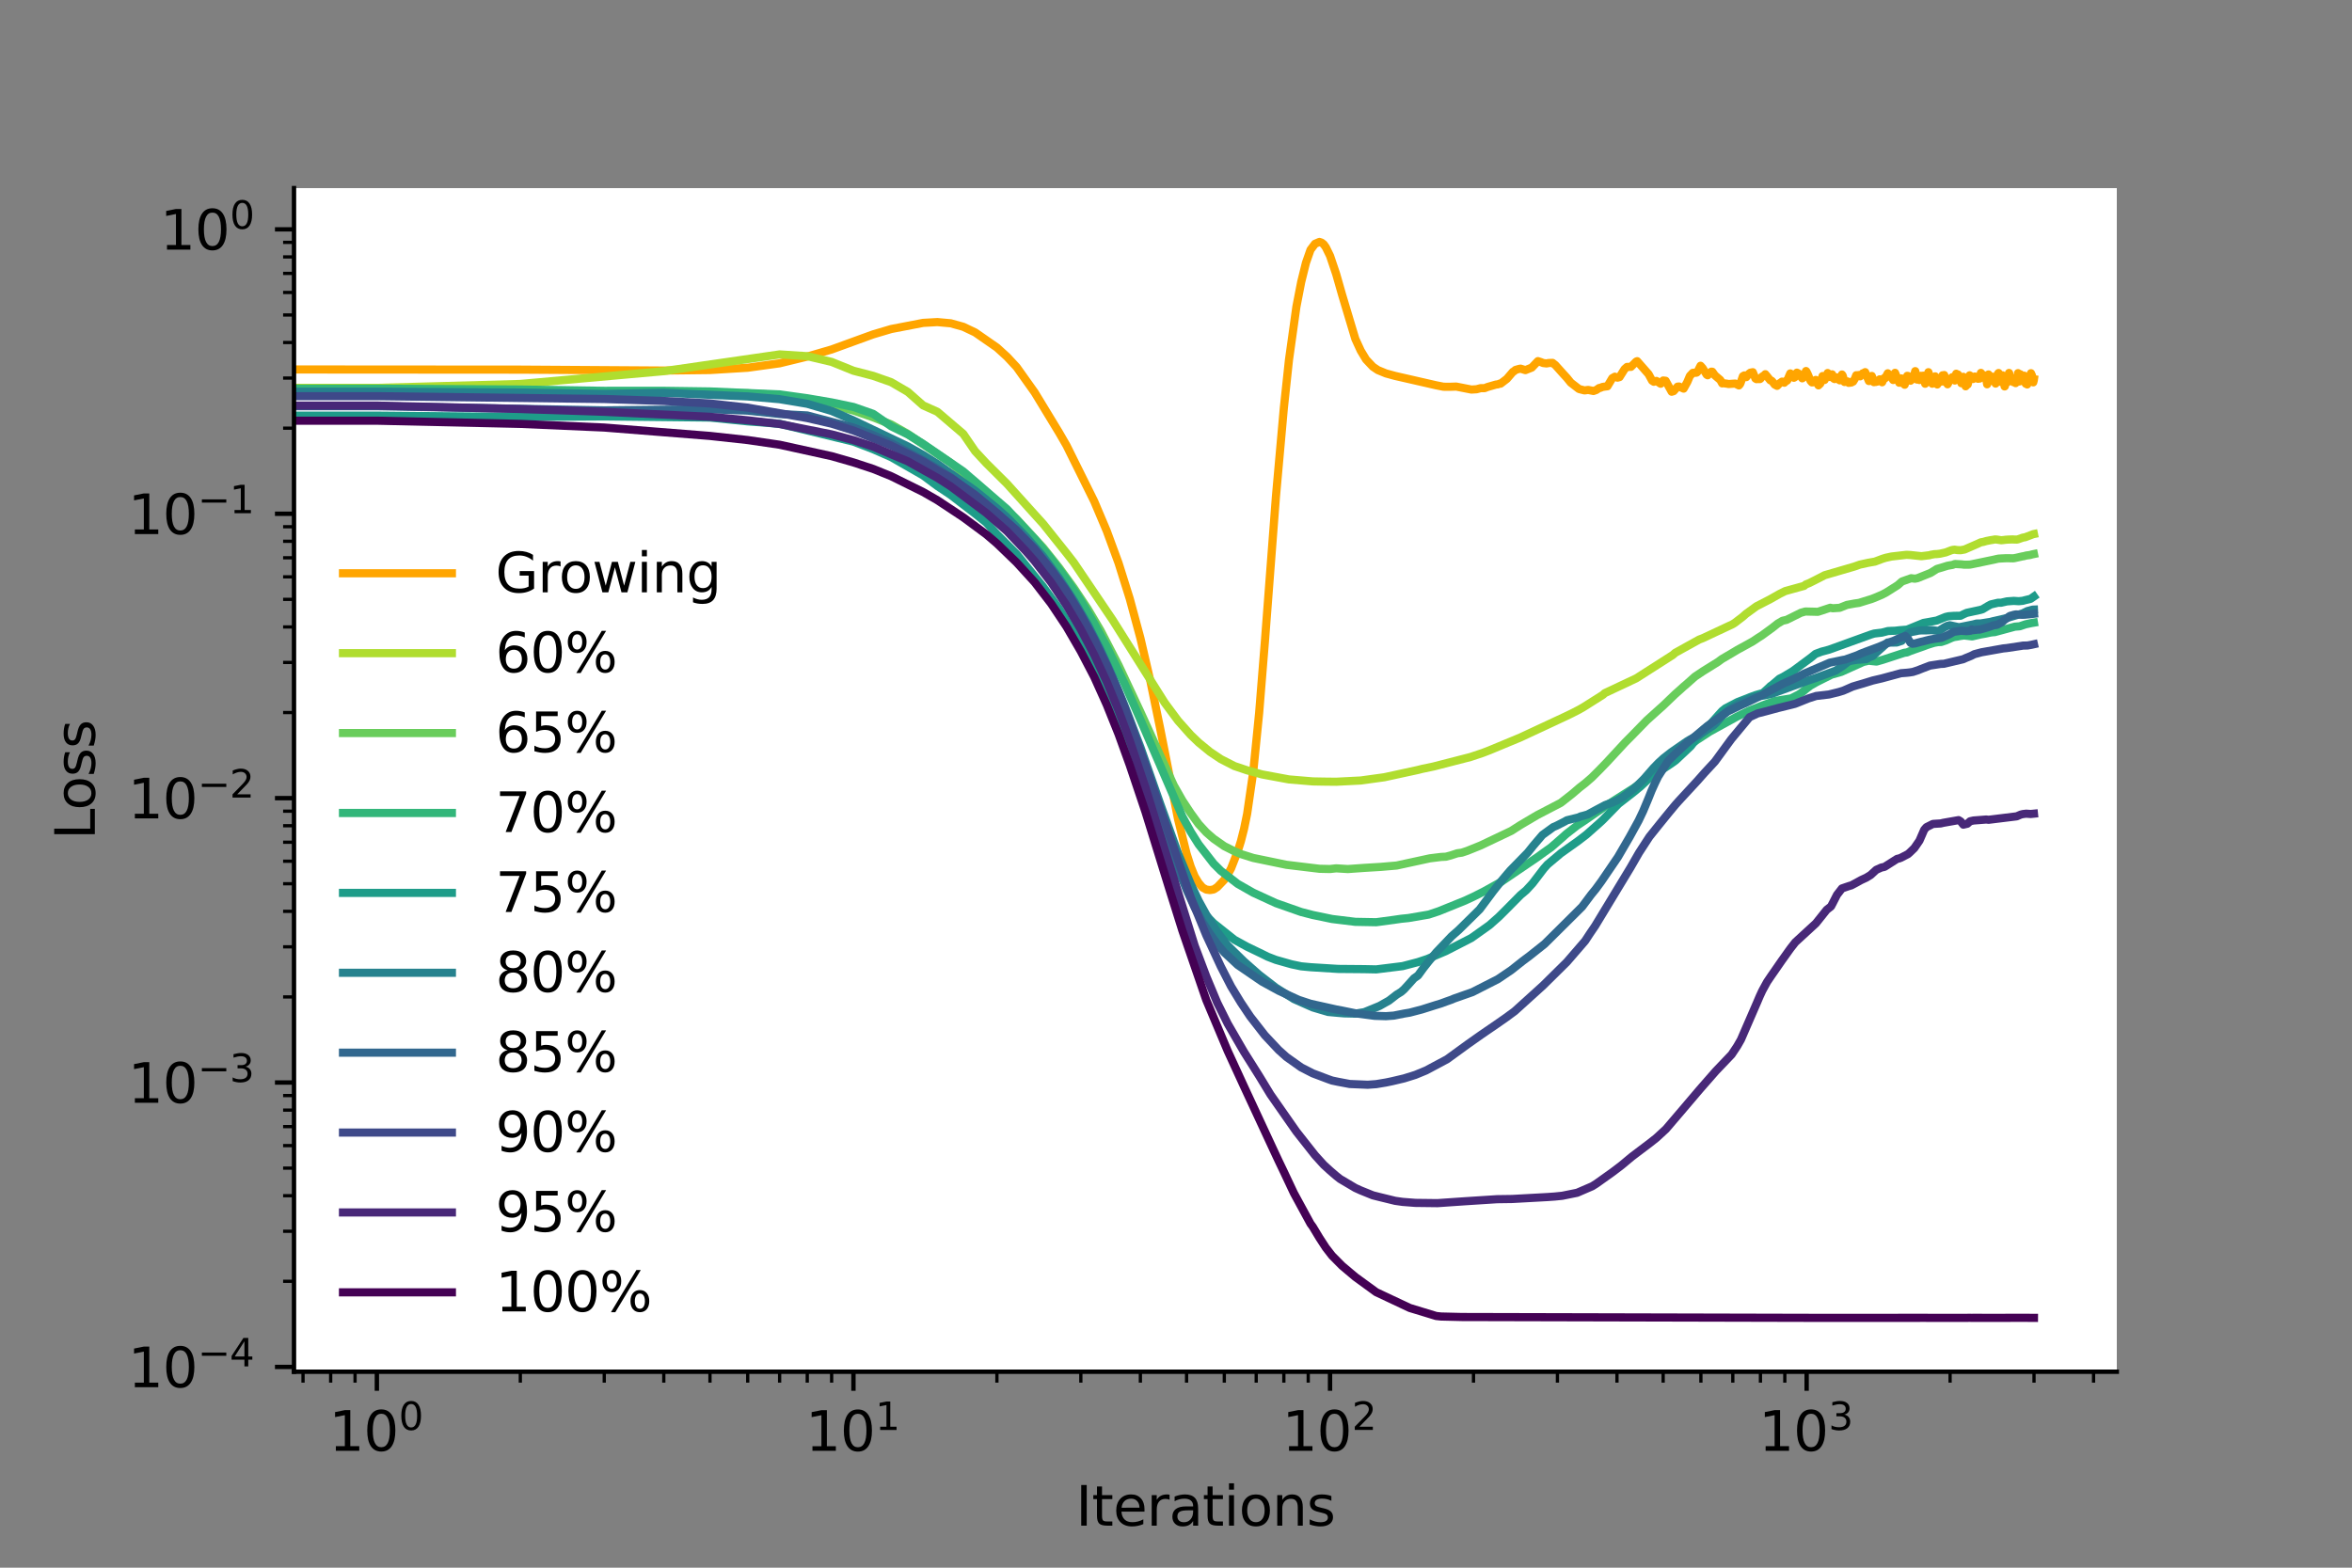 <?xml version="1.0" encoding="utf-8" standalone="no"?>
<!DOCTYPE svg PUBLIC "-//W3C//DTD SVG 1.1//EN"
  "http://www.w3.org/Graphics/SVG/1.1/DTD/svg11.dtd">
<svg height="288pt" version="1.1" viewBox="0 0 432 288" width="432pt" xmlns="http://www.w3.org/2000/svg" xmlns:xlink="http://www.w3.org/1999/xlink">
 <rect x="0" y="0" width="432" height="288" fill="#808080" stroke="none"/>
 <defs>
  <style type="text/css">*{stroke-linecap:butt;stroke-linejoin:round;}</style>
 </defs>
 <g id="figure_1">
  <g id="patch_1">
   <path d="M 0 288 
L 432 288 
L 432 0 
L 0 0 
z
" style="fill:none;"/>
  </g>
  <g id="axes_1">
   <g id="patch_2">
    <path d="M 54 252 
L 388.8 252 
L 388.8 34.56 
L 54 34.56 
z
" style="fill:#ffffff;"/>
   </g>
   <g id="matplotlib.axis_1">
    <g id="xtick_1">
     <g id="line2d_1">
      <defs>
       <path d="M 0 0 
L 0 3.5 
" id="m3548dab289" style="stroke:#000000;stroke-width:0.8;"/>
      </defs>
      <g>
       <use style="stroke:#000000;stroke-width:0.8;" x="69.218" xlink:href="#m3548dab289" y="252"/>
      </g>
     </g>
     <g id="text_1">
      <!-- $\mathdefault{10^{0}}$ -->
      <g transform="translate(60.418 266.598)scale(0.1 -0.1)">
       <defs>
        <path d="M 794 531 
L 1825 531 
L 1825 4091 
L 703 3866 
L 703 4441 
L 1819 4666 
L 2450 4666 
L 2450 531 
L 3481 531 
L 3481 0 
L 794 0 
L 794 531 
z
" id="DejaVuSans-31" transform="scale(0.016)"/>
        <path d="M 2034 4250 
Q 1547 4250 1301 3770 
Q 1056 3291 1056 2328 
Q 1056 1369 1301 889 
Q 1547 409 2034 409 
Q 2525 409 2770 889 
Q 3016 1369 3016 2328 
Q 3016 3291 2770 3770 
Q 2525 4250 2034 4250 
z
M 2034 4750 
Q 2819 4750 3233 4129 
Q 3647 3509 3647 2328 
Q 3647 1150 3233 529 
Q 2819 -91 2034 -91 
Q 1250 -91 836 529 
Q 422 1150 422 2328 
Q 422 3509 836 4129 
Q 1250 4750 2034 4750 
z
" id="DejaVuSans-30" transform="scale(0.016)"/>
       </defs>
       <use transform="translate(0 0.766)" xlink:href="#DejaVuSans-31"/>
       <use transform="translate(63.623 0.766)" xlink:href="#DejaVuSans-30"/>
       <use transform="translate(128.203 39.047)scale(0.7)" xlink:href="#DejaVuSans-30"/>
      </g>
     </g>
    </g>
    <g id="xtick_2">
     <g id="line2d_2">
      <g>
       <use style="stroke:#000000;stroke-width:0.8;" x="156.755" xlink:href="#m3548dab289" y="252"/>
      </g>
     </g>
     <g id="text_2">
      <!-- $\mathdefault{10^{1}}$ -->
      <g transform="translate(147.955 266.598)scale(0.1 -0.1)">
       <use transform="translate(0 0.684)" xlink:href="#DejaVuSans-31"/>
       <use transform="translate(63.623 0.684)" xlink:href="#DejaVuSans-30"/>
       <use transform="translate(128.203 38.966)scale(0.7)" xlink:href="#DejaVuSans-31"/>
      </g>
     </g>
    </g>
    <g id="xtick_3">
     <g id="line2d_3">
      <g>
       <use style="stroke:#000000;stroke-width:0.8;" x="244.292" xlink:href="#m3548dab289" y="252"/>
      </g>
     </g>
     <g id="text_3">
      <!-- $\mathdefault{10^{2}}$ -->
      <g transform="translate(235.492 266.598)scale(0.1 -0.1)">
       <defs>
        <path d="M 1228 531 
L 3431 531 
L 3431 0 
L 469 0 
L 469 531 
Q 828 903 1448 1529 
Q 2069 2156 2228 2338 
Q 2531 2678 2651 2914 
Q 2772 3150 2772 3378 
Q 2772 3750 2511 3984 
Q 2250 4219 1831 4219 
Q 1534 4219 1204 4116 
Q 875 4013 500 3803 
L 500 4441 
Q 881 4594 1212 4672 
Q 1544 4750 1819 4750 
Q 2544 4750 2975 4387 
Q 3406 4025 3406 3419 
Q 3406 3131 3298 2873 
Q 3191 2616 2906 2266 
Q 2828 2175 2409 1742 
Q 1991 1309 1228 531 
z
" id="DejaVuSans-32" transform="scale(0.016)"/>
       </defs>
       <use transform="translate(0 0.766)" xlink:href="#DejaVuSans-31"/>
       <use transform="translate(63.623 0.766)" xlink:href="#DejaVuSans-30"/>
       <use transform="translate(128.203 39.047)scale(0.7)" xlink:href="#DejaVuSans-32"/>
      </g>
     </g>
    </g>
    <g id="xtick_4">
     <g id="line2d_4">
      <g>
       <use style="stroke:#000000;stroke-width:0.8;" x="331.829" xlink:href="#m3548dab289" y="252"/>
      </g>
     </g>
     <g id="text_4">
      <!-- $\mathdefault{10^{3}}$ -->
      <g transform="translate(323.029 266.598)scale(0.1 -0.1)">
       <defs>
        <path d="M 2597 2516 
Q 3050 2419 3304 2112 
Q 3559 1806 3559 1356 
Q 3559 666 3084 287 
Q 2609 -91 1734 -91 
Q 1441 -91 1130 -33 
Q 819 25 488 141 
L 488 750 
Q 750 597 1062 519 
Q 1375 441 1716 441 
Q 2309 441 2620 675 
Q 2931 909 2931 1356 
Q 2931 1769 2642 2001 
Q 2353 2234 1838 2234 
L 1294 2234 
L 1294 2753 
L 1863 2753 
Q 2328 2753 2575 2939 
Q 2822 3125 2822 3475 
Q 2822 3834 2567 4026 
Q 2313 4219 1838 4219 
Q 1578 4219 1281 4162 
Q 984 4106 628 3988 
L 628 4550 
Q 988 4650 1302 4700 
Q 1616 4750 1894 4750 
Q 2613 4750 3031 4423 
Q 3450 4097 3450 3541 
Q 3450 3153 3228 2886 
Q 3006 2619 2597 2516 
z
" id="DejaVuSans-33" transform="scale(0.016)"/>
       </defs>
       <use transform="translate(0 0.766)" xlink:href="#DejaVuSans-31"/>
       <use transform="translate(63.623 0.766)" xlink:href="#DejaVuSans-30"/>
       <use transform="translate(128.203 39.047)scale(0.7)" xlink:href="#DejaVuSans-33"/>
      </g>
     </g>
    </g>
    <g id="xtick_5">
     <g id="line2d_5">
      <defs>
       <path d="M 0 0 
L 0 2 
" id="mb45db3c86a" style="stroke:#000000;stroke-width:0.6;"/>
      </defs>
      <g>
       <use style="stroke:#000000;stroke-width:0.6;" x="55.659" xlink:href="#mb45db3c86a" y="252"/>
      </g>
     </g>
    </g>
    <g id="xtick_6">
     <g id="line2d_6">
      <g>
       <use style="stroke:#000000;stroke-width:0.6;" x="60.735" xlink:href="#mb45db3c86a" y="252"/>
      </g>
     </g>
    </g>
    <g id="xtick_7">
     <g id="line2d_7">
      <g>
       <use style="stroke:#000000;stroke-width:0.6;" x="65.213" xlink:href="#mb45db3c86a" y="252"/>
      </g>
     </g>
    </g>
    <g id="xtick_8">
     <g id="line2d_8">
      <g>
       <use style="stroke:#000000;stroke-width:0.6;" x="95.569" xlink:href="#mb45db3c86a" y="252"/>
      </g>
     </g>
    </g>
    <g id="xtick_9">
     <g id="line2d_9">
      <g>
       <use style="stroke:#000000;stroke-width:0.6;" x="110.984" xlink:href="#mb45db3c86a" y="252"/>
      </g>
     </g>
    </g>
    <g id="xtick_10">
     <g id="line2d_10">
      <g>
       <use style="stroke:#000000;stroke-width:0.6;" x="121.921" xlink:href="#mb45db3c86a" y="252"/>
      </g>
     </g>
    </g>
    <g id="xtick_11">
     <g id="line2d_11">
      <g>
       <use style="stroke:#000000;stroke-width:0.6;" x="130.404" xlink:href="#mb45db3c86a" y="252"/>
      </g>
     </g>
    </g>
    <g id="xtick_12">
     <g id="line2d_12">
      <g>
       <use style="stroke:#000000;stroke-width:0.6;" x="137.335" xlink:href="#mb45db3c86a" y="252"/>
      </g>
     </g>
    </g>
    <g id="xtick_13">
     <g id="line2d_13">
      <g>
       <use style="stroke:#000000;stroke-width:0.6;" x="143.195" xlink:href="#mb45db3c86a" y="252"/>
      </g>
     </g>
    </g>
    <g id="xtick_14">
     <g id="line2d_14">
      <g>
       <use style="stroke:#000000;stroke-width:0.6;" x="148.272" xlink:href="#mb45db3c86a" y="252"/>
      </g>
     </g>
    </g>
    <g id="xtick_15">
     <g id="line2d_15">
      <g>
       <use style="stroke:#000000;stroke-width:0.6;" x="152.75" xlink:href="#mb45db3c86a" y="252"/>
      </g>
     </g>
    </g>
    <g id="xtick_16">
     <g id="line2d_16">
      <g>
       <use style="stroke:#000000;stroke-width:0.6;" x="183.106" xlink:href="#mb45db3c86a" y="252"/>
      </g>
     </g>
    </g>
    <g id="xtick_17">
     <g id="line2d_17">
      <g>
       <use style="stroke:#000000;stroke-width:0.6;" x="198.521" xlink:href="#mb45db3c86a" y="252"/>
      </g>
     </g>
    </g>
    <g id="xtick_18">
     <g id="line2d_18">
      <g>
       <use style="stroke:#000000;stroke-width:0.6;" x="209.457" xlink:href="#mb45db3c86a" y="252"/>
      </g>
     </g>
    </g>
    <g id="xtick_19">
     <g id="line2d_19">
      <g>
       <use style="stroke:#000000;stroke-width:0.6;" x="217.941" xlink:href="#mb45db3c86a" y="252"/>
      </g>
     </g>
    </g>
    <g id="xtick_20">
     <g id="line2d_20">
      <g>
       <use style="stroke:#000000;stroke-width:0.6;" x="224.872" xlink:href="#mb45db3c86a" y="252"/>
      </g>
     </g>
    </g>
    <g id="xtick_21">
     <g id="line2d_21">
      <g>
       <use style="stroke:#000000;stroke-width:0.6;" x="230.732" xlink:href="#mb45db3c86a" y="252"/>
      </g>
     </g>
    </g>
    <g id="xtick_22">
     <g id="line2d_22">
      <g>
       <use style="stroke:#000000;stroke-width:0.6;" x="235.809" xlink:href="#mb45db3c86a" y="252"/>
      </g>
     </g>
    </g>
    <g id="xtick_23">
     <g id="line2d_23">
      <g>
       <use style="stroke:#000000;stroke-width:0.6;" x="240.286" xlink:href="#mb45db3c86a" y="252"/>
      </g>
     </g>
    </g>
    <g id="xtick_24">
     <g id="line2d_24">
      <g>
       <use style="stroke:#000000;stroke-width:0.6;" x="270.643" xlink:href="#mb45db3c86a" y="252"/>
      </g>
     </g>
    </g>
    <g id="xtick_25">
     <g id="line2d_25">
      <g>
       <use style="stroke:#000000;stroke-width:0.6;" x="286.058" xlink:href="#mb45db3c86a" y="252"/>
      </g>
     </g>
    </g>
    <g id="xtick_26">
     <g id="line2d_26">
      <g>
       <use style="stroke:#000000;stroke-width:0.6;" x="296.994" xlink:href="#mb45db3c86a" y="252"/>
      </g>
     </g>
    </g>
    <g id="xtick_27">
     <g id="line2d_27">
      <g>
       <use style="stroke:#000000;stroke-width:0.6;" x="305.478" xlink:href="#mb45db3c86a" y="252"/>
      </g>
     </g>
    </g>
    <g id="xtick_28">
     <g id="line2d_28">
      <g>
       <use style="stroke:#000000;stroke-width:0.6;" x="312.409" xlink:href="#mb45db3c86a" y="252"/>
      </g>
     </g>
    </g>
    <g id="xtick_29">
     <g id="line2d_29">
      <g>
       <use style="stroke:#000000;stroke-width:0.6;" x="318.269" xlink:href="#mb45db3c86a" y="252"/>
      </g>
     </g>
    </g>
    <g id="xtick_30">
     <g id="line2d_30">
      <g>
       <use style="stroke:#000000;stroke-width:0.6;" x="323.346" xlink:href="#mb45db3c86a" y="252"/>
      </g>
     </g>
    </g>
    <g id="xtick_31">
     <g id="line2d_31">
      <g>
       <use style="stroke:#000000;stroke-width:0.6;" x="327.823" xlink:href="#mb45db3c86a" y="252"/>
      </g>
     </g>
    </g>
    <g id="xtick_32">
     <g id="line2d_32">
      <g>
       <use style="stroke:#000000;stroke-width:0.6;" x="358.18" xlink:href="#mb45db3c86a" y="252"/>
      </g>
     </g>
    </g>
    <g id="xtick_33">
     <g id="line2d_33">
      <g>
       <use style="stroke:#000000;stroke-width:0.6;" x="373.594" xlink:href="#mb45db3c86a" y="252"/>
      </g>
     </g>
    </g>
    <g id="xtick_34">
     <g id="line2d_34">
      <g>
       <use style="stroke:#000000;stroke-width:0.6;" x="384.531" xlink:href="#mb45db3c86a" y="252"/>
      </g>
     </g>
    </g>
    <g id="text_5">
     <!-- Iterations -->
     <g transform="translate(197.587 280.277)scale(0.1 -0.1)">
      <defs>
       <path d="M 628 4666 
L 1259 4666 
L 1259 0 
L 628 0 
L 628 4666 
z
" id="DejaVuSans-49" transform="scale(0.016)"/>
       <path d="M 1172 4494 
L 1172 3500 
L 2356 3500 
L 2356 3053 
L 1172 3053 
L 1172 1153 
Q 1172 725 1289 603 
Q 1406 481 1766 481 
L 2356 481 
L 2356 0 
L 1766 0 
Q 1100 0 847 248 
Q 594 497 594 1153 
L 594 3053 
L 172 3053 
L 172 3500 
L 594 3500 
L 594 4494 
L 1172 4494 
z
" id="DejaVuSans-74" transform="scale(0.016)"/>
       <path d="M 3597 1894 
L 3597 1613 
L 953 1613 
Q 991 1019 1311 708 
Q 1631 397 2203 397 
Q 2534 397 2845 478 
Q 3156 559 3463 722 
L 3463 178 
Q 3153 47 2828 -22 
Q 2503 -91 2169 -91 
Q 1331 -91 842 396 
Q 353 884 353 1716 
Q 353 2575 817 3079 
Q 1281 3584 2069 3584 
Q 2775 3584 3186 3129 
Q 3597 2675 3597 1894 
z
M 3022 2063 
Q 3016 2534 2758 2815 
Q 2500 3097 2075 3097 
Q 1594 3097 1305 2825 
Q 1016 2553 972 2059 
L 3022 2063 
z
" id="DejaVuSans-65" transform="scale(0.016)"/>
       <path d="M 2631 2963 
Q 2534 3019 2420 3045 
Q 2306 3072 2169 3072 
Q 1681 3072 1420 2755 
Q 1159 2438 1159 1844 
L 1159 0 
L 581 0 
L 581 3500 
L 1159 3500 
L 1159 2956 
Q 1341 3275 1631 3429 
Q 1922 3584 2338 3584 
Q 2397 3584 2469 3576 
Q 2541 3569 2628 3553 
L 2631 2963 
z
" id="DejaVuSans-72" transform="scale(0.016)"/>
       <path d="M 2194 1759 
Q 1497 1759 1228 1600 
Q 959 1441 959 1056 
Q 959 750 1161 570 
Q 1363 391 1709 391 
Q 2188 391 2477 730 
Q 2766 1069 2766 1631 
L 2766 1759 
L 2194 1759 
z
M 3341 1997 
L 3341 0 
L 2766 0 
L 2766 531 
Q 2569 213 2275 61 
Q 1981 -91 1556 -91 
Q 1019 -91 701 211 
Q 384 513 384 1019 
Q 384 1609 779 1909 
Q 1175 2209 1959 2209 
L 2766 2209 
L 2766 2266 
Q 2766 2663 2505 2880 
Q 2244 3097 1772 3097 
Q 1472 3097 1187 3025 
Q 903 2953 641 2809 
L 641 3341 
Q 956 3463 1253 3523 
Q 1550 3584 1831 3584 
Q 2591 3584 2966 3190 
Q 3341 2797 3341 1997 
z
" id="DejaVuSans-61" transform="scale(0.016)"/>
       <path d="M 603 3500 
L 1178 3500 
L 1178 0 
L 603 0 
L 603 3500 
z
M 603 4863 
L 1178 4863 
L 1178 4134 
L 603 4134 
L 603 4863 
z
" id="DejaVuSans-69" transform="scale(0.016)"/>
       <path d="M 1959 3097 
Q 1497 3097 1228 2736 
Q 959 2375 959 1747 
Q 959 1119 1226 758 
Q 1494 397 1959 397 
Q 2419 397 2687 759 
Q 2956 1122 2956 1747 
Q 2956 2369 2687 2733 
Q 2419 3097 1959 3097 
z
M 1959 3584 
Q 2709 3584 3137 3096 
Q 3566 2609 3566 1747 
Q 3566 888 3137 398 
Q 2709 -91 1959 -91 
Q 1206 -91 779 398 
Q 353 888 353 1747 
Q 353 2609 779 3096 
Q 1206 3584 1959 3584 
z
" id="DejaVuSans-6f" transform="scale(0.016)"/>
       <path d="M 3513 2113 
L 3513 0 
L 2938 0 
L 2938 2094 
Q 2938 2591 2744 2837 
Q 2550 3084 2163 3084 
Q 1697 3084 1428 2787 
Q 1159 2491 1159 1978 
L 1159 0 
L 581 0 
L 581 3500 
L 1159 3500 
L 1159 2956 
Q 1366 3272 1645 3428 
Q 1925 3584 2291 3584 
Q 2894 3584 3203 3211 
Q 3513 2838 3513 2113 
z
" id="DejaVuSans-6e" transform="scale(0.016)"/>
       <path d="M 2834 3397 
L 2834 2853 
Q 2591 2978 2328 3040 
Q 2066 3103 1784 3103 
Q 1356 3103 1142 2972 
Q 928 2841 928 2578 
Q 928 2378 1081 2264 
Q 1234 2150 1697 2047 
L 1894 2003 
Q 2506 1872 2764 1633 
Q 3022 1394 3022 966 
Q 3022 478 2636 193 
Q 2250 -91 1575 -91 
Q 1294 -91 989 -36 
Q 684 19 347 128 
L 347 722 
Q 666 556 975 473 
Q 1284 391 1588 391 
Q 1994 391 2212 530 
Q 2431 669 2431 922 
Q 2431 1156 2273 1281 
Q 2116 1406 1581 1522 
L 1381 1569 
Q 847 1681 609 1914 
Q 372 2147 372 2553 
Q 372 3047 722 3315 
Q 1072 3584 1716 3584 
Q 2034 3584 2315 3537 
Q 2597 3491 2834 3397 
z
" id="DejaVuSans-73" transform="scale(0.016)"/>
      </defs>
      <use xlink:href="#DejaVuSans-49"/>
      <use x="29.492" xlink:href="#DejaVuSans-74"/>
      <use x="68.701" xlink:href="#DejaVuSans-65"/>
      <use x="130.225" xlink:href="#DejaVuSans-72"/>
      <use x="171.338" xlink:href="#DejaVuSans-61"/>
      <use x="232.617" xlink:href="#DejaVuSans-74"/>
      <use x="271.826" xlink:href="#DejaVuSans-69"/>
      <use x="299.609" xlink:href="#DejaVuSans-6f"/>
      <use x="360.791" xlink:href="#DejaVuSans-6e"/>
      <use x="424.17" xlink:href="#DejaVuSans-73"/>
     </g>
    </g>
   </g>
   <g id="matplotlib.axis_2">
    <g id="ytick_1">
     <g id="line2d_35">
      <defs>
       <path d="M 0 0 
L -3.5 0 
" id="m148577a2e3" style="stroke:#000000;stroke-width:0.8;"/>
      </defs>
      <g>
       <use style="stroke:#000000;stroke-width:0.8;" x="54" xlink:href="#m148577a2e3" y="251.118"/>
      </g>
     </g>
     <g id="text_6">
      <!-- $\mathdefault{10^{-4}}$ -->
      <g transform="translate(23.5 254.917)scale(0.1 -0.1)">
       <defs>
        <path d="M 678 2272 
L 4684 2272 
L 4684 1741 
L 678 1741 
L 678 2272 
z
" id="DejaVuSans-2212" transform="scale(0.016)"/>
        <path d="M 2419 4116 
L 825 1625 
L 2419 1625 
L 2419 4116 
z
M 2253 4666 
L 3047 4666 
L 3047 1625 
L 3713 1625 
L 3713 1100 
L 3047 1100 
L 3047 0 
L 2419 0 
L 2419 1100 
L 313 1100 
L 313 1709 
L 2253 4666 
z
" id="DejaVuSans-34" transform="scale(0.016)"/>
       </defs>
       <use transform="translate(0 0.684)" xlink:href="#DejaVuSans-31"/>
       <use transform="translate(63.623 0.684)" xlink:href="#DejaVuSans-30"/>
       <use transform="translate(128.203 38.966)scale(0.7)" xlink:href="#DejaVuSans-2212"/>
       <use transform="translate(186.855 38.966)scale(0.7)" xlink:href="#DejaVuSans-34"/>
      </g>
     </g>
    </g>
    <g id="ytick_2">
     <g id="line2d_36">
      <g>
       <use style="stroke:#000000;stroke-width:0.8;" x="54" xlink:href="#m148577a2e3" y="198.872"/>
      </g>
     </g>
     <g id="text_7">
      <!-- $\mathdefault{10^{-3}}$ -->
      <g transform="translate(23.5 202.672)scale(0.1 -0.1)">
       <use transform="translate(0 0.766)" xlink:href="#DejaVuSans-31"/>
       <use transform="translate(63.623 0.766)" xlink:href="#DejaVuSans-30"/>
       <use transform="translate(128.203 39.047)scale(0.7)" xlink:href="#DejaVuSans-2212"/>
       <use transform="translate(186.855 39.047)scale(0.7)" xlink:href="#DejaVuSans-33"/>
      </g>
     </g>
    </g>
    <g id="ytick_3">
     <g id="line2d_37">
      <g>
       <use style="stroke:#000000;stroke-width:0.8;" x="54" xlink:href="#m148577a2e3" y="146.627"/>
      </g>
     </g>
     <g id="text_8">
      <!-- $\mathdefault{10^{-2}}$ -->
      <g transform="translate(23.5 150.426)scale(0.1 -0.1)">
       <use transform="translate(0 0.766)" xlink:href="#DejaVuSans-31"/>
       <use transform="translate(63.623 0.766)" xlink:href="#DejaVuSans-30"/>
       <use transform="translate(128.203 39.047)scale(0.7)" xlink:href="#DejaVuSans-2212"/>
       <use transform="translate(186.855 39.047)scale(0.7)" xlink:href="#DejaVuSans-32"/>
      </g>
     </g>
    </g>
    <g id="ytick_4">
     <g id="line2d_38">
      <g>
       <use style="stroke:#000000;stroke-width:0.8;" x="54" xlink:href="#m148577a2e3" y="94.382"/>
      </g>
     </g>
     <g id="text_9">
      <!-- $\mathdefault{10^{-1}}$ -->
      <g transform="translate(23.5 98.181)scale(0.1 -0.1)">
       <use transform="translate(0 0.684)" xlink:href="#DejaVuSans-31"/>
       <use transform="translate(63.623 0.684)" xlink:href="#DejaVuSans-30"/>
       <use transform="translate(128.203 38.966)scale(0.7)" xlink:href="#DejaVuSans-2212"/>
       <use transform="translate(186.855 38.966)scale(0.7)" xlink:href="#DejaVuSans-31"/>
      </g>
     </g>
    </g>
    <g id="ytick_5">
     <g id="line2d_39">
      <g>
       <use style="stroke:#000000;stroke-width:0.8;" x="54" xlink:href="#m148577a2e3" y="42.136"/>
      </g>
     </g>
     <g id="text_10">
      <!-- $\mathdefault{10^{0}}$ -->
      <g transform="translate(29.4 45.935)scale(0.1 -0.1)">
       <use transform="translate(0 0.766)" xlink:href="#DejaVuSans-31"/>
       <use transform="translate(63.623 0.766)" xlink:href="#DejaVuSans-30"/>
       <use transform="translate(128.203 39.047)scale(0.7)" xlink:href="#DejaVuSans-30"/>
      </g>
     </g>
    </g>
    <g id="ytick_6">
     <g id="line2d_40">
      <defs>
       <path d="M 0 0 
L -2 0 
" id="mb6a02c8108" style="stroke:#000000;stroke-width:0.6;"/>
      </defs>
      <g>
       <use style="stroke:#000000;stroke-width:0.6;" x="54" xlink:href="#mb6a02c8108" y="235.39"/>
      </g>
     </g>
    </g>
    <g id="ytick_7">
     <g id="line2d_41">
      <g>
       <use style="stroke:#000000;stroke-width:0.6;" x="54" xlink:href="#mb6a02c8108" y="226.19"/>
      </g>
     </g>
    </g>
    <g id="ytick_8">
     <g id="line2d_42">
      <g>
       <use style="stroke:#000000;stroke-width:0.6;" x="54" xlink:href="#mb6a02c8108" y="219.663"/>
      </g>
     </g>
    </g>
    <g id="ytick_9">
     <g id="line2d_43">
      <g>
       <use style="stroke:#000000;stroke-width:0.6;" x="54" xlink:href="#mb6a02c8108" y="214.6"/>
      </g>
     </g>
    </g>
    <g id="ytick_10">
     <g id="line2d_44">
      <g>
       <use style="stroke:#000000;stroke-width:0.6;" x="54" xlink:href="#mb6a02c8108" y="210.463"/>
      </g>
     </g>
    </g>
    <g id="ytick_11">
     <g id="line2d_45">
      <g>
       <use style="stroke:#000000;stroke-width:0.6;" x="54" xlink:href="#mb6a02c8108" y="206.965"/>
      </g>
     </g>
    </g>
    <g id="ytick_12">
     <g id="line2d_46">
      <g>
       <use style="stroke:#000000;stroke-width:0.6;" x="54" xlink:href="#mb6a02c8108" y="203.935"/>
      </g>
     </g>
    </g>
    <g id="ytick_13">
     <g id="line2d_47">
      <g>
       <use style="stroke:#000000;stroke-width:0.6;" x="54" xlink:href="#mb6a02c8108" y="201.263"/>
      </g>
     </g>
    </g>
    <g id="ytick_14">
     <g id="line2d_48">
      <g>
       <use style="stroke:#000000;stroke-width:0.6;" x="54" xlink:href="#mb6a02c8108" y="183.145"/>
      </g>
     </g>
    </g>
    <g id="ytick_15">
     <g id="line2d_49">
      <g>
       <use style="stroke:#000000;stroke-width:0.6;" x="54" xlink:href="#mb6a02c8108" y="173.945"/>
      </g>
     </g>
    </g>
    <g id="ytick_16">
     <g id="line2d_50">
      <g>
       <use style="stroke:#000000;stroke-width:0.6;" x="54" xlink:href="#mb6a02c8108" y="167.417"/>
      </g>
     </g>
    </g>
    <g id="ytick_17">
     <g id="line2d_51">
      <g>
       <use style="stroke:#000000;stroke-width:0.6;" x="54" xlink:href="#mb6a02c8108" y="162.354"/>
      </g>
     </g>
    </g>
    <g id="ytick_18">
     <g id="line2d_52">
      <g>
       <use style="stroke:#000000;stroke-width:0.6;" x="54" xlink:href="#mb6a02c8108" y="158.218"/>
      </g>
     </g>
    </g>
    <g id="ytick_19">
     <g id="line2d_53">
      <g>
       <use style="stroke:#000000;stroke-width:0.6;" x="54" xlink:href="#mb6a02c8108" y="154.72"/>
      </g>
     </g>
    </g>
    <g id="ytick_20">
     <g id="line2d_54">
      <g>
       <use style="stroke:#000000;stroke-width:0.6;" x="54" xlink:href="#mb6a02c8108" y="151.69"/>
      </g>
     </g>
    </g>
    <g id="ytick_21">
     <g id="line2d_55">
      <g>
       <use style="stroke:#000000;stroke-width:0.6;" x="54" xlink:href="#mb6a02c8108" y="149.018"/>
      </g>
     </g>
    </g>
    <g id="ytick_22">
     <g id="line2d_56">
      <g>
       <use style="stroke:#000000;stroke-width:0.6;" x="54" xlink:href="#mb6a02c8108" y="130.9"/>
      </g>
     </g>
    </g>
    <g id="ytick_23">
     <g id="line2d_57">
      <g>
       <use style="stroke:#000000;stroke-width:0.6;" x="54" xlink:href="#mb6a02c8108" y="121.7"/>
      </g>
     </g>
    </g>
    <g id="ytick_24">
     <g id="line2d_58">
      <g>
       <use style="stroke:#000000;stroke-width:0.6;" x="54" xlink:href="#mb6a02c8108" y="115.172"/>
      </g>
     </g>
    </g>
    <g id="ytick_25">
     <g id="line2d_59">
      <g>
       <use style="stroke:#000000;stroke-width:0.6;" x="54" xlink:href="#mb6a02c8108" y="110.109"/>
      </g>
     </g>
    </g>
    <g id="ytick_26">
     <g id="line2d_60">
      <g>
       <use style="stroke:#000000;stroke-width:0.6;" x="54" xlink:href="#mb6a02c8108" y="105.972"/>
      </g>
     </g>
    </g>
    <g id="ytick_27">
     <g id="line2d_61">
      <g>
       <use style="stroke:#000000;stroke-width:0.6;" x="54" xlink:href="#mb6a02c8108" y="102.475"/>
      </g>
     </g>
    </g>
    <g id="ytick_28">
     <g id="line2d_62">
      <g>
       <use style="stroke:#000000;stroke-width:0.6;" x="54" xlink:href="#mb6a02c8108" y="99.445"/>
      </g>
     </g>
    </g>
    <g id="ytick_29">
     <g id="line2d_63">
      <g>
       <use style="stroke:#000000;stroke-width:0.6;" x="54" xlink:href="#mb6a02c8108" y="96.772"/>
      </g>
     </g>
    </g>
    <g id="ytick_30">
     <g id="line2d_64">
      <g>
       <use style="stroke:#000000;stroke-width:0.6;" x="54" xlink:href="#mb6a02c8108" y="78.654"/>
      </g>
     </g>
    </g>
    <g id="ytick_31">
     <g id="line2d_65">
      <g>
       <use style="stroke:#000000;stroke-width:0.6;" x="54" xlink:href="#mb6a02c8108" y="69.454"/>
      </g>
     </g>
    </g>
    <g id="ytick_32">
     <g id="line2d_66">
      <g>
       <use style="stroke:#000000;stroke-width:0.6;" x="54" xlink:href="#mb6a02c8108" y="62.927"/>
      </g>
     </g>
    </g>
    <g id="ytick_33">
     <g id="line2d_67">
      <g>
       <use style="stroke:#000000;stroke-width:0.6;" x="54" xlink:href="#mb6a02c8108" y="57.864"/>
      </g>
     </g>
    </g>
    <g id="ytick_34">
     <g id="line2d_68">
      <g>
       <use style="stroke:#000000;stroke-width:0.6;" x="54" xlink:href="#mb6a02c8108" y="53.727"/>
      </g>
     </g>
    </g>
    <g id="ytick_35">
     <g id="line2d_69">
      <g>
       <use style="stroke:#000000;stroke-width:0.6;" x="54" xlink:href="#mb6a02c8108" y="50.229"/>
      </g>
     </g>
    </g>
    <g id="ytick_36">
     <g id="line2d_70">
      <g>
       <use style="stroke:#000000;stroke-width:0.6;" x="54" xlink:href="#mb6a02c8108" y="47.199"/>
      </g>
     </g>
    </g>
    <g id="ytick_37">
     <g id="line2d_71">
      <g>
       <use style="stroke:#000000;stroke-width:0.6;" x="54" xlink:href="#mb6a02c8108" y="44.527"/>
      </g>
     </g>
    </g>
    <g id="text_11">
     <!-- Loss -->
     <g transform="translate(17.42 154.247)rotate(-90)scale(0.1 -0.1)">
      <defs>
       <path d="M 628 4666 
L 1259 4666 
L 1259 531 
L 3531 531 
L 3531 0 
L 628 0 
L 628 4666 
z
" id="DejaVuSans-4c" transform="scale(0.016)"/>
      </defs>
      <use xlink:href="#DejaVuSans-4c"/>
      <use x="53.963" xlink:href="#DejaVuSans-6f"/>
      <use x="115.145" xlink:href="#DejaVuSans-73"/>
      <use x="167.244" xlink:href="#DejaVuSans-73"/>
     </g>
    </g>
   </g>
   <g id="line2d_72">
    <path clip-path="url(#p9ed1ea8411)" d="M -1 67.838 
L 95.569 67.905 
L 121.921 68.073 
L 130.404 67.978 
L 137.335 67.555 
L 143.195 66.745 
L 148.272 65.507 
L 152.75 64.201 
L 160.378 61.427 
L 163.686 60.446 
L 169.547 59.316 
L 172.17 59.169 
L 174.623 59.392 
L 176.928 60.033 
L 179.101 61.066 
L 183.106 63.847 
L 184.961 65.535 
L 186.73 67.436 
L 190.038 72.083 
L 194.515 79.452 
L 195.898 81.849 
L 200.974 92.085 
L 203.279 97.537 
L 205.452 103.449 
L 207.507 109.999 
L 209.457 117.211 
L 211.312 125.209 
L 213.081 133.773 
L 216.389 150.543 
L 217.941 156.807 
L 218.694 159.183 
L 219.432 161.004 
L 220.156 162.204 
L 220.867 163.038 
L 221.564 163.428 
L 222.249 163.515 
L 222.922 163.399 
L 223.583 162.971 
L 224.872 161.629 
L 225.5 160.675 
L 226.119 159.529 
L 227.326 156.434 
L 227.915 154.558 
L 228.495 152.283 
L 229.067 149.506 
L 230.185 141.805 
L 231.272 130.976 
L 232.328 117.85 
L 234.356 91.223 
L 235.809 74.941 
L 236.747 66.14 
L 238.113 56.358 
L 238.998 51.795 
L 239.862 48.302 
L 240.707 45.889 
L 241.533 44.791 
L 242.342 44.444 
L 242.74 44.576 
L 243.134 44.89 
L 243.524 45.435 
L 244.292 47 
L 245.416 50.332 
L 246.507 54.157 
L 248.938 62.259 
L 249.934 64.424 
L 250.905 66.036 
L 252.162 67.371 
L 253.078 67.989 
L 254.557 68.598 
L 256.26 69.063 
L 263.788 70.784 
L 265.13 71.047 
L 266.213 71.06 
L 267.473 71.019 
L 270.261 71.567 
L 271.209 71.508 
L 271.951 71.311 
L 272.679 71.308 
L 273.215 71.096 
L 274.781 70.644 
L 275.121 70.609 
L 275.457 70.468 
L 275.624 70.48 
L 276.774 69.598 
L 277.89 68.299 
L 278.047 68.238 
L 278.358 67.961 
L 278.974 67.783 
L 279.278 67.723 
L 280.176 67.997 
L 281.342 67.533 
L 282.472 66.345 
L 283.025 66.523 
L 283.435 66.69 
L 284.108 66.773 
L 284.373 66.694 
L 285.16 66.663 
L 285.419 66.87 
L 285.676 67.068 
L 287.181 68.747 
L 287.792 69.408 
L 288.511 70.296 
L 290.025 71.465 
L 291.039 71.725 
L 291.7 71.633 
L 292.671 71.828 
L 293.2 71.643 
L 293.721 71.281 
L 293.928 71.257 
L 294.338 71.086 
L 294.743 71.023 
L 295.244 70.959 
L 296.129 69.475 
L 296.612 69.203 
L 297.089 69.382 
L 297.467 69.275 
L 298.394 67.803 
L 298.849 67.405 
L 299.567 67.391 
L 300.531 66.42 
L 300.704 66.352 
L 302.8 68.736 
L 303.447 69.929 
L 303.767 70.134 
L 304.084 70.009 
L 304.241 69.979 
L 304.554 70.188 
L 305.019 70.496 
L 305.478 69.902 
L 305.931 69.951 
L 307.042 71.965 
L 307.405 71.851 
L 308.121 71.03 
L 308.403 71.006 
L 309.239 71.394 
L 309.921 70.163 
L 310.392 69.047 
L 310.592 68.853 
L 310.923 68.495 
L 311.12 68.469 
L 311.446 68.488 
L 311.641 68.446 
L 311.77 68.34 
L 312.345 67.194 
L 312.409 67.264 
L 312.724 67.622 
L 313.162 68.327 
L 313.471 68.828 
L 313.655 68.943 
L 314.324 68.278 
L 314.504 68.293 
L 314.981 68.965 
L 315.975 69.807 
L 316.319 70.433 
L 316.376 70.402 
L 316.547 70.398 
L 317.223 70.493 
L 317.501 70.547 
L 318.701 70.464 
L 319.393 70.809 
L 319.603 70.559 
L 319.708 70.32 
L 320.124 69.115 
L 320.382 68.969 
L 320.74 69.286 
L 321.195 68.693 
L 321.495 68.469 
L 321.942 68.378 
L 322.09 68.735 
L 322.432 69.544 
L 322.626 69.658 
L 322.723 69.592 
L 322.867 69.637 
L 323.25 69.638 
L 323.346 69.585 
L 323.63 69.205 
L 324.005 68.983 
L 324.238 68.745 
L 324.284 68.813 
L 324.469 69.018 
L 325.155 69.87 
L 325.381 69.938 
L 325.561 70.117 
L 325.962 70.647 
L 326.403 70.883 
L 326.578 70.717 
L 326.839 70.431 
L 327.012 70.329 
L 327.313 70.108 
L 327.739 70.309 
L 327.823 70.218 
L 328.16 69.879 
L 328.202 69.949 
L 328.285 69.874 
L 328.618 69.081 
L 328.824 68.603 
L 328.865 68.649 
L 328.988 68.699 
L 329.111 68.957 
L 329.476 69.403 
L 329.638 69.316 
L 330.039 68.462 
L 330.316 68.601 
L 330.514 68.948 
L 330.749 69.145 
L 331.022 69.503 
L 331.061 69.478 
L 331.138 69.42 
L 331.254 69.202 
L 331.715 68.163 
L 331.791 68.25 
L 332.018 68.7 
L 332.544 69.964 
L 332.805 70.247 
L 333.21 70.213 
L 333.502 69.796 
L 333.539 69.826 
L 333.72 70.218 
L 333.972 70.756 
L 334.008 70.795 
L 334.08 70.715 
L 334.33 70.484 
L 334.755 69.085 
L 334.895 69.51 
L 335.07 69.824 
L 335.14 69.795 
L 335.693 68.528 
L 335.796 68.753 
L 336.103 69.259 
L 336.205 69.179 
L 336.509 68.768 
L 336.542 68.802 
L 336.843 69.575 
L 336.976 69.64 
L 337.076 69.541 
L 337.241 69.328 
L 337.438 69.343 
L 337.569 69.572 
L 337.733 69.754 
L 337.927 69.876 
L 338.089 69.551 
L 338.314 68.802 
L 338.442 68.976 
L 338.792 70.179 
L 338.887 70.146 
L 339.013 70.059 
L 339.17 70.149 
L 339.326 70.068 
L 339.544 70.336 
L 340.068 70.264 
L 340.282 70.051 
L 340.312 70.087 
L 340.373 70.102 
L 340.403 70.042 
L 340.675 69.609 
L 340.945 68.93 
L 340.975 68.963 
L 341.214 69.118 
L 341.243 69.079 
L 341.391 68.896 
L 341.657 69.139 
L 341.803 68.853 
L 341.832 68.907 
L 341.949 68.864 
L 342.123 68.589 
L 342.152 68.621 
L 342.239 68.566 
L 342.585 68.369 
L 343.266 70 
L 343.434 69.981 
L 343.797 69.067 
L 343.908 69.36 
L 344.183 70.208 
L 344.457 70.155 
L 344.539 70.17 
L 344.648 70.044 
L 344.675 70.088 
L 344.81 70.103 
L 345.24 69.693 
L 345.267 69.767 
L 345.48 69.915 
L 345.586 70.085 
L 345.691 70.228 
L 345.718 70.189 
L 345.797 70.025 
L 346.007 69.501 
L 346.111 69.439 
L 346.138 69.454 
L 346.242 69.494 
L 346.733 68.577 
L 346.912 68.804 
L 346.963 68.772 
L 347.014 68.817 
L 347.065 68.857 
L 347.269 69.277 
L 347.294 69.24 
L 347.395 69.204 
L 347.42 69.246 
L 347.647 69.688 
L 347.722 69.81 
L 347.747 69.747 
L 347.872 69.211 
L 348.071 68.491 
L 348.095 68.55 
L 348.832 70.313 
L 348.905 70.244 
L 349.074 69.896 
L 349.243 69.522 
L 349.267 69.571 
L 349.506 70.426 
L 349.53 70.377 
L 349.625 70.34 
L 349.649 70.38 
L 349.839 70.683 
L 350.31 69.044 
L 350.403 69.123 
L 350.426 69.057 
L 350.844 69.744 
L 350.913 69.942 
L 350.982 69.891 
L 351.096 69.766 
L 351.302 69.341 
L 351.642 68.682 
L 351.777 68.181 
L 351.8 68.277 
L 352.091 69.691 
L 352.113 69.739 
L 352.158 69.692 
L 352.18 69.589 
L 352.247 69.718 
L 352.269 69.698 
L 352.557 69.815 
L 352.579 69.771 
L 352.842 69.038 
L 352.886 69.189 
L 353.017 69.349 
L 353.082 69.303 
L 353.255 69.029 
L 353.277 69.011 
L 353.299 69.045 
L 353.6 70.499 
L 353.664 70.415 
L 353.942 69.517 
L 354.048 69.125 
L 354.196 68.375 
L 354.217 68.417 
L 354.532 69.602 
L 354.907 70.491 
L 354.927 70.464 
L 354.969 70.455 
L 355.319 69.263 
L 355.442 69.141 
L 355.462 69.226 
L 355.645 69.776 
L 355.828 70.631 
L 355.848 70.614 
L 356.33 69.654 
L 356.35 69.667 
L 356.529 70.11 
L 356.549 70.083 
L 356.588 69.987 
L 356.806 68.939 
L 356.885 69.266 
L 356.963 69.467 
L 357.002 69.347 
L 357.1 68.897 
L 357.139 69.011 
L 357.295 69.994 
L 357.334 70.215 
L 357.412 70.097 
L 357.528 70.145 
L 357.721 70.596 
L 357.76 70.56 
L 357.894 70.242 
L 358.085 69.599 
L 358.218 69.613 
L 358.445 69.429 
L 358.577 69.292 
L 359.044 69.91 
L 359.063 69.883 
L 359.267 68.891 
L 359.304 68.658 
L 359.377 68.876 
L 359.469 69.346 
L 359.543 69.216 
L 359.634 68.8 
L 359.708 68.977 
L 359.944 69.878 
L 360.053 69.911 
L 360.179 70.183 
L 360.251 70.406 
L 360.305 70.36 
L 360.431 69.914 
L 360.592 69.22 
L 360.628 69.344 
L 360.77 69.551 
L 361.035 70.969 
L 361.088 70.866 
L 361.264 70.258 
L 361.281 70.288 
L 361.404 70.642 
L 361.439 70.564 
L 361.769 68.949 
L 361.872 69.023 
L 362.027 69.49 
L 362.079 69.457 
L 362.096 69.433 
L 362.13 69.521 
L 362.147 69.528 
L 362.199 69.433 
L 362.233 69.408 
L 362.284 69.502 
L 362.301 69.464 
L 362.403 69.624 
L 362.437 69.496 
L 362.692 69.179 
L 362.81 69.182 
L 362.944 69.32 
L 362.961 69.274 
L 363.011 69.256 
L 363.028 69.316 
L 363.278 69.58 
L 363.427 69.571 
L 363.543 69.295 
L 363.559 69.331 
L 363.625 69.548 
L 363.675 69.361 
L 363.708 69.261 
L 363.839 68.506 
L 363.888 68.602 
L 363.921 68.676 
L 363.986 68.962 
L 364.051 68.95 
L 364.067 68.917 
L 364.1 69.009 
L 364.133 68.998 
L 364.165 69.062 
L 364.197 68.939 
L 364.23 68.859 
L 364.279 68.927 
L 364.408 69.359 
L 364.44 69.333 
L 364.553 69.213 
L 364.585 69.325 
L 364.729 69.479 
L 364.809 69.543 
L 364.984 70.598 
L 365.048 70.298 
L 365.238 68.79 
L 365.317 68.984 
L 365.364 69.208 
L 365.442 69.114 
L 365.474 69.022 
L 365.521 69.165 
L 365.895 69.987 
L 365.942 69.903 
L 366.112 69.216 
L 366.327 69.743 
L 366.541 70.469 
L 366.754 69.945 
L 366.966 68.67 
L 366.996 68.72 
L 367.026 68.582 
L 367.041 68.602 
L 367.087 68.525 
L 367.132 68.679 
L 367.476 70.124 
L 367.491 70.116 
L 367.535 70.166 
L 367.565 70.053 
L 367.787 68.94 
L 367.846 69.093 
L 368.081 70.362 
L 368.198 70.991 
L 368.227 70.974 
L 368.329 70.602 
L 368.561 69.178 
L 368.634 69.38 
L 368.735 70.208 
L 368.807 69.885 
L 369.007 68.514 
L 369.05 68.604 
L 369.15 69.375 
L 369.264 69.655 
L 369.292 69.626 
L 369.349 69.565 
L 369.391 69.661 
L 369.49 69.726 
L 369.519 69.649 
L 369.561 69.569 
L 369.617 69.69 
L 369.702 69.983 
L 369.814 70.208 
L 369.856 70.145 
L 369.87 70.163 
L 369.898 70.085 
L 369.911 70.107 
L 370.051 69.472 
L 370.079 69.63 
L 370.217 70.382 
L 370.314 70.068 
L 370.411 69.669 
L 370.452 69.81 
L 370.521 69.83 
L 370.658 68.548 
L 370.713 69.032 
L 370.849 70.095 
L 370.904 69.881 
L 371.08 68.755 
L 371.121 68.926 
L 371.242 69.291 
L 371.269 69.225 
L 371.296 69.208 
L 371.323 69.305 
L 371.336 69.301 
L 371.43 69.745 
L 371.551 70.04 
L 371.791 69.018 
L 371.804 69.05 
L 372.082 70.5 
L 372.109 70.456 
L 372.187 69.827 
L 372.266 70.128 
L 372.345 70.63 
L 372.384 70.339 
L 372.476 69.435 
L 372.567 69.592 
L 372.619 69.735 
L 372.684 69.619 
L 372.723 69.331 
L 372.814 69.48 
L 372.852 69.709 
L 372.917 69.489 
L 373.033 68.563 
L 373.084 68.669 
L 373.174 69.056 
L 373.212 68.939 
L 373.455 70.243 
L 373.556 69.859 
L 373.582 69.67 
L 373.582 69.67 
" style="fill:none;stroke:#ffa500;stroke-linecap:square;stroke-width:1.5;"/>
   </g>
   <g id="line2d_73">
    <path clip-path="url(#p9ed1ea8411)" d="M -1 71.257 
L 69.218 71.256 
L 95.569 70.539 
L 121.921 68.185 
L 143.195 65.109 
L 148.272 65.434 
L 152.75 66.488 
L 156.755 68.107 
L 160.378 69.048 
L 163.686 70.213 
L 166.729 71.984 
L 169.547 74.473 
L 172.17 75.648 
L 176.928 79.709 
L 179.101 82.881 
L 181.156 85.096 
L 184.961 88.88 
L 190.038 94.513 
L 191.589 96.223 
L 195.898 101.619 
L 197.232 103.341 
L 204.381 113.917 
L 213.935 129.109 
L 216.389 132.413 
L 218.694 135.002 
L 220.156 136.408 
L 222.249 138.12 
L 224.233 139.452 
L 226.727 140.728 
L 229.067 141.517 
L 231.803 142.269 
L 236.747 143.187 
L 241.122 143.552 
L 243.134 143.589 
L 245.416 143.614 
L 249.934 143.385 
L 254.266 142.788 
L 260.459 141.443 
L 261.197 141.255 
L 263.33 140.807 
L 270.069 139.074 
L 272.317 138.323 
L 273.569 137.842 
L 279.278 135.469 
L 287.549 131.61 
L 288.63 131.091 
L 290.025 130.376 
L 290.816 129.924 
L 294.439 127.634 
L 294.743 127.342 
L 300.531 124.618 
L 307.26 120.317 
L 307.693 119.931 
L 312.091 117.495 
L 312.724 117.257 
L 318.215 114.684 
L 318.647 114.414 
L 320.072 113.324 
L 320.689 112.778 
L 322.626 111.376 
L 324.699 110.309 
L 325.155 110.073 
L 326.839 109.119 
L 327.184 108.949 
L 327.908 108.588 
L 331.37 107.631 
L 331.676 107.365 
L 332.32 107.114 
L 333.32 106.613 
L 334.294 106.115 
L 335.14 105.674 
L 340.585 104.084 
L 341.598 103.727 
L 343.125 103.393 
L 344.375 103.174 
L 345.797 102.64 
L 346.398 102.461 
L 347.42 102.238 
L 350.169 101.925 
L 350.867 101.959 
L 351.506 102.028 
L 352.908 102.179 
L 354.448 101.992 
L 354.657 101.911 
L 354.907 101.878 
L 355.319 101.801 
L 355.787 101.784 
L 356.35 101.716 
L 357.412 101.473 
L 358.351 101.107 
L 358.652 101.024 
L 359.007 100.983 
L 359.525 101.056 
L 360.107 101.079 
L 360.841 100.949 
L 363.245 99.901 
L 363.806 99.636 
L 364.295 99.548 
L 364.841 99.39 
L 365.568 99.245 
L 366.019 99.176 
L 366.419 99.103 
L 366.739 99.119 
L 367.595 99.25 
L 368.125 99.191 
L 368.387 99.158 
L 368.907 99.122 
L 369.716 99.099 
L 369.911 99.114 
L 370.425 99.126 
L 370.617 99.091 
L 371.538 98.77 
L 371.738 98.735 
L 371.99 98.69 
L 373.442 98.134 
L 373.582 98.105 
L 373.582 98.105 
" style="fill:none;stroke:#b0dd2f;stroke-linecap:square;stroke-width:1.5;"/>
   </g>
   <g id="line2d_74">
    <path clip-path="url(#p9ed1ea8411)" d="M -1 72.66 
L 95.569 72.641 
L 121.921 72.144 
L 137.335 72.246 
L 143.195 72.606 
L 152.75 74.409 
L 156.755 75.417 
L 160.378 76.67 
L 163.686 77.983 
L 166.729 79.708 
L 174.623 85.054 
L 176.928 86.928 
L 179.101 88.525 
L 184.961 93.767 
L 186.73 95.363 
L 191.589 100.609 
L 194.515 104.275 
L 197.232 108.017 
L 199.767 111.826 
L 202.144 115.834 
L 205.452 122.225 
L 209.457 130.779 
L 215.588 144.272 
L 217.173 147.062 
L 218.694 149.372 
L 220.156 151.382 
L 221.564 152.913 
L 222.922 154.093 
L 224.872 155.453 
L 226.727 156.384 
L 227.915 156.898 
L 230.185 157.613 
L 236.281 158.872 
L 242.342 159.604 
L 244.292 159.648 
L 245.416 159.522 
L 247.568 159.654 
L 250.584 159.439 
L 253.677 159.252 
L 256.536 159.005 
L 262.632 157.683 
L 264.688 157.429 
L 265.567 157.386 
L 266.426 157.161 
L 267.679 156.754 
L 268.493 156.644 
L 269.485 156.313 
L 271.951 155.319 
L 277.574 152.646 
L 279.278 151.558 
L 282.333 149.753 
L 286.686 147.486 
L 288.748 145.866 
L 290.139 144.677 
L 291.15 143.895 
L 292.35 142.857 
L 293.721 141.491 
L 295.144 140.019 
L 298.485 136.406 
L 299.655 135.228 
L 302.473 132.338 
L 304.476 130.534 
L 305.478 129.639 
L 307.693 127.514 
L 308.544 126.764 
L 309.239 126.127 
L 309.65 125.789 
L 311.316 124.304 
L 312.787 123.318 
L 315.51 121.624 
L 316.262 121.072 
L 318.323 119.861 
L 319.128 119.377 
L 321.094 118.303 
L 321.991 117.799 
L 322.964 117.147 
L 323.582 116.762 
L 325.561 115.316 
L 326.491 114.58 
L 327.399 114.043 
L 328.16 113.869 
L 330.788 112.568 
L 331.6 112.34 
L 333.1 112.375 
L 333.9 112.397 
L 336.171 111.65 
L 336.609 111.743 
L 337.895 111.663 
L 339.232 111.13 
L 340.645 110.87 
L 341.45 110.756 
L 343.04 110.263 
L 343.714 110.059 
L 344.375 109.804 
L 345.691 109.246 
L 346.449 108.845 
L 348.539 107.527 
L 349.339 106.827 
L 351.028 106.226 
L 351.71 106.313 
L 352.18 106.22 
L 354.595 105.252 
L 355.767 104.518 
L 356.648 104.264 
L 357.702 103.935 
L 358.634 103.774 
L 359.063 103.609 
L 360.269 103.678 
L 360.788 103.74 
L 361.769 103.73 
L 362.13 103.667 
L 366.358 102.785 
L 366.724 102.696 
L 367.072 102.624 
L 367.55 102.594 
L 368.3 102.557 
L 368.807 102.549 
L 369.716 102.569 
L 369.953 102.546 
L 371.444 102.217 
L 371.698 102.178 
L 372.187 102.05 
L 372.839 101.964 
L 373.276 101.844 
L 373.582 101.78 
L 373.582 101.78 
" style="fill:none;stroke:#69cd5b;stroke-linecap:square;stroke-width:1.5;"/>
   </g>
   <g id="line2d_75">
    <path clip-path="url(#p9ed1ea8411)" d="M -1 71.402 
L 69.218 71.403 
L 95.569 71.561 
L 110.984 71.8 
L 121.921 71.795 
L 130.404 71.913 
L 143.195 72.454 
L 148.272 73.161 
L 152.75 73.927 
L 156.755 74.762 
L 160.378 76.029 
L 163.686 78.313 
L 166.729 79.804 
L 169.547 81.549 
L 176.928 86.606 
L 184.961 93.536 
L 190.038 99.011 
L 193.081 102.666 
L 195.898 106.442 
L 198.521 110.336 
L 200.974 114.52 
L 203.279 118.789 
L 206.494 125.464 
L 209.457 132.195 
L 217.173 150.021 
L 218.694 152.791 
L 220.156 155.118 
L 222.922 158.671 
L 224.233 159.979 
L 227.326 162.368 
L 230.185 163.997 
L 234.356 165.916 
L 238.998 167.548 
L 241.122 168.095 
L 244.67 168.83 
L 248.938 169.351 
L 252.775 169.421 
L 255.982 168.989 
L 257.354 168.79 
L 258.679 168.657 
L 262.397 168.021 
L 264.24 167.412 
L 269.091 165.45 
L 270.643 164.727 
L 272.498 163.796 
L 275.624 162.06 
L 282.333 157.502 
L 283.705 156.508 
L 284.9 155.662 
L 286.81 153.997 
L 287.67 153.226 
L 289.681 151.657 
L 291.039 150.751 
L 295.343 147.782 
L 300.183 144.704 
L 304.241 141.769 
L 306.969 139.508 
L 308.05 138.568 
L 308.684 138.083 
L 309.989 137.103 
L 311.77 135.882 
L 314.022 134.408 
L 319.022 131.659 
L 319.812 131.279 
L 321.245 130.583 
L 323.912 129.534 
L 325.064 129.119 
L 326.051 128.778 
L 328.988 128.299 
L 330.395 127.579 
L 331.061 127.127 
L 331.715 126.58 
L 332.507 125.966 
L 333.647 125.318 
L 336.408 123.937 
L 338.185 123.435 
L 341.803 121.805 
L 342.239 121.608 
L 343.238 121.379 
L 343.658 121.433 
L 344.675 121.538 
L 345.823 121.209 
L 349.768 119.923 
L 350.239 119.861 
L 350.913 119.583 
L 351.597 119.34 
L 353.277 118.75 
L 354.005 118.476 
L 354.741 118.243 
L 355.257 118.088 
L 355.909 117.967 
L 356.549 117.937 
L 357.431 117.646 
L 358.483 117.176 
L 358.933 117.027 
L 359.396 116.96 
L 360.071 116.837 
L 360.752 116.739 
L 361.334 116.806 
L 362.233 116.914 
L 363.822 116.548 
L 364.649 116.406 
L 365.63 116.198 
L 366.096 116.144 
L 366.358 116.131 
L 370.079 115.125 
L 370.972 115.054 
L 372.056 114.69 
L 373.123 114.462 
L 373.582 114.384 
L 373.582 114.384 
" style="fill:none;stroke:#32b67a;stroke-linecap:square;stroke-width:1.5;"/>
   </g>
   <g id="line2d_76">
    <path clip-path="url(#p9ed1ea8411)" d="M -1 76.354 
L 69.218 76.354 
L 95.569 76.595 
L 110.984 76.5 
L 130.404 76.71 
L 137.335 77.411 
L 143.195 77.851 
L 156.755 81.135 
L 160.378 82.526 
L 163.686 83.98 
L 169.547 87.339 
L 172.17 89.294 
L 174.623 90.93 
L 179.101 94.365 
L 181.156 96.011 
L 183.106 98.154 
L 186.73 101.791 
L 191.589 107.78 
L 194.515 111.802 
L 197.232 116.146 
L 199.767 120.7 
L 202.144 125.402 
L 204.381 130.323 
L 207.507 137.856 
L 214.771 156.359 
L 216.389 160 
L 217.941 162.964 
L 220.156 166.411 
L 221.564 168.23 
L 222.922 169.613 
L 226.727 172.641 
L 229.067 173.926 
L 231.803 175.242 
L 232.845 175.76 
L 234.356 176.342 
L 237.208 177.149 
L 238.998 177.523 
L 240.707 177.685 
L 245.783 178 
L 250.584 178.041 
L 252.775 178.086 
L 257.623 177.486 
L 260.459 176.745 
L 262.16 176.175 
L 265.567 174.729 
L 270.261 172.316 
L 273.569 169.963 
L 275.289 168.44 
L 276.449 167.289 
L 279.278 164.429 
L 280.324 163.55 
L 281.485 162.288 
L 283.57 159.56 
L 284.241 158.809 
L 286.686 156.757 
L 289.796 154.542 
L 291.371 153.336 
L 293.824 151.164 
L 294.439 150.589 
L 297.278 147.677 
L 300.008 145.558 
L 301.303 144.494 
L 302.473 143.391 
L 303.206 142.709 
L 304.084 142.131 
L 304.71 141.769 
L 306.969 140.269 
L 307.764 139.699 
L 310.525 137.104 
L 312.912 134.009 
L 314.203 132.971 
L 315.569 131.433 
L 316.319 130.613 
L 316.943 130.122 
L 319.128 128.984 
L 321.044 128.241 
L 321.446 128.072 
L 322.432 127.709 
L 323.818 127.31 
L 324.882 126.341 
L 325.2 126.032 
L 325.471 125.851 
L 326.839 124.685 
L 327.526 124.345 
L 329.314 123.27 
L 332.619 120.818 
L 333.466 120.129 
L 334.543 119.724 
L 335.933 119.353 
L 343.602 116.581 
L 344.238 116.39 
L 344.891 116.31 
L 345.639 116.222 
L 346.759 115.932 
L 347.496 115.894 
L 348.046 115.878 
L 348.953 115.776 
L 349.363 115.745 
L 350.286 115.667 
L 353.299 114.436 
L 353.984 114.319 
L 355.726 114.001 
L 357.354 113.34 
L 357.913 113.212 
L 358.896 113.139 
L 360.107 113.12 
L 360.681 112.831 
L 361.246 112.584 
L 363.757 112.041 
L 364.149 111.921 
L 365.048 111.376 
L 365.662 111.041 
L 366.996 110.728 
L 367.52 110.732 
L 368.619 110.481 
L 369.87 110.388 
L 370.795 110.446 
L 371.538 110.374 
L 371.871 110.278 
L 372.968 110.014 
L 373.582 109.586 
L 373.582 109.586 
" style="fill:none;stroke:#1e9c89;stroke-linecap:square;stroke-width:1.5;"/>
   </g>
   <g id="line2d_77">
    <path clip-path="url(#p9ed1ea8411)" d="M -1 71.969 
L 69.218 71.969 
L 95.569 72.104 
L 110.984 72.374 
L 121.921 72.158 
L 137.335 72.83 
L 143.195 73.334 
L 148.272 74.179 
L 152.75 75.497 
L 156.755 77.24 
L 166.729 82.004 
L 169.547 83.58 
L 172.17 85.231 
L 179.101 90.143 
L 183.106 93.391 
L 184.961 95.036 
L 188.42 98.579 
L 191.589 102.217 
L 194.515 106.186 
L 197.232 110.318 
L 199.767 114.689 
L 202.144 119.39 
L 204.381 124.345 
L 206.494 129.466 
L 209.457 137.251 
L 213.081 147.621 
L 216.389 156.805 
L 218.694 162.374 
L 220.156 165.486 
L 221.564 168.046 
L 223.583 171.213 
L 225.5 173.71 
L 228.495 176.636 
L 231.272 179.081 
L 234.356 181.46 
L 237.664 183.539 
L 241.122 185.069 
L 243.91 185.902 
L 245.783 186.074 
L 246.864 186.164 
L 248.938 186.212 
L 250.584 185.946 
L 253.379 184.802 
L 255.134 183.813 
L 256.536 182.724 
L 257.354 182.218 
L 257.89 181.749 
L 258.679 180.888 
L 259.706 179.734 
L 260.459 179.205 
L 261.44 177.852 
L 262.397 176.636 
L 263.788 174.978 
L 266.638 171.988 
L 267.884 170.894 
L 271.767 167.067 
L 274.267 163.716 
L 275.457 162.212 
L 276.774 160.64 
L 277.416 159.895 
L 280.617 156.62 
L 281.627 155.357 
L 283.299 153.397 
L 285.29 151.95 
L 285.931 151.673 
L 287.427 150.909 
L 287.792 150.693 
L 289.911 150.173 
L 290.366 149.969 
L 290.704 149.89 
L 291.591 149.639 
L 293.304 148.712 
L 294.133 148.275 
L 294.844 147.896 
L 296.032 147.477 
L 296.994 147.049 
L 298.026 146.457 
L 299.832 145.098 
L 300.704 144.346 
L 301.976 143.072 
L 303.687 141.111 
L 304.632 140.135 
L 305.554 139.292 
L 306.969 138.188 
L 309.854 136.194 
L 310.459 135.832 
L 312.282 134.908 
L 313.471 134.093 
L 314.143 133.638 
L 314.743 133.235 
L 315.217 132.799 
L 316.319 131.479 
L 317.777 130.228 
L 319.812 128.997 
L 321.893 128.14 
L 323.059 127.9 
L 324.052 127.756 
L 325.426 127.456 
L 332.018 125.044 
L 333.429 124.58 
L 337.142 123.217 
L 338.41 122.375 
L 339.544 121.507 
L 339.976 121.391 
L 340.555 121.285 
L 341.095 121.208 
L 342.785 121.09 
L 343.378 120.738 
L 343.935 120.531 
L 346.707 118.033 
L 347.697 118.043 
L 348.392 118.029 
L 349.291 117.735 
L 350.028 116.722 
L 350.566 116.342 
L 351.028 116.118 
L 351.89 115.958 
L 352.38 115.848 
L 352.951 115.804 
L 353.856 115.805 
L 354.824 115.759 
L 356.029 115.917 
L 356.37 115.73 
L 357.159 115.235 
L 357.663 114.982 
L 358.123 114.864 
L 359.799 115.229 
L 360.395 115.122 
L 362.437 114.714 
L 363.044 114.552 
L 363.757 114.541 
L 365.584 114.251 
L 366.096 114.115 
L 368.59 113.548 
L 369.136 113.381 
L 371.511 112.682 
L 372.345 112.269 
L 373.34 111.998 
L 373.582 111.987 
L 373.582 111.987 
" style="fill:none;stroke:#26828e;stroke-linecap:square;stroke-width:1.5;"/>
   </g>
   <g id="line2d_78">
    <path clip-path="url(#p9ed1ea8411)" d="M -1 74.622 
L 69.218 74.622 
L 110.984 75.388 
L 130.404 75.179 
L 137.335 75.437 
L 143.195 76.061 
L 148.272 76.322 
L 156.755 78.558 
L 160.378 79.948 
L 163.686 81.398 
L 169.547 84.571 
L 172.17 86.111 
L 174.623 87.684 
L 181.156 92.747 
L 184.961 96.291 
L 186.73 98.005 
L 190.038 101.797 
L 191.589 103.655 
L 194.515 107.672 
L 197.232 111.942 
L 199.767 116.589 
L 202.144 121.404 
L 204.381 126.397 
L 206.494 131.552 
L 208.495 136.952 
L 212.207 147.665 
L 215.588 157.448 
L 217.941 163.439 
L 219.432 166.7 
L 220.867 169.411 
L 222.249 171.573 
L 223.583 173.439 
L 224.872 174.976 
L 227.326 177.27 
L 231.803 180.334 
L 234.846 182.003 
L 238.558 183.691 
L 240.707 184.4 
L 245.416 185.449 
L 246.507 185.653 
L 248.938 186.149 
L 252.47 186.618 
L 254.557 186.681 
L 255.982 186.579 
L 257.89 186.204 
L 258.938 186.029 
L 261.197 185.437 
L 263.559 184.688 
L 264.688 184.342 
L 265.567 184.016 
L 266.638 183.637 
L 267.058 183.452 
L 270.453 182.258 
L 275.121 179.883 
L 277.574 178.221 
L 279.73 176.515 
L 280.909 175.637 
L 283.705 173.416 
L 290.592 166.58 
L 292.242 164.372 
L 293.094 163.331 
L 294.133 161.913 
L 297.184 157.431 
L 299.299 153.798 
L 300.962 150.775 
L 301.809 148.995 
L 302.719 146.821 
L 303.367 145.207 
L 304.005 143.798 
L 304.554 142.67 
L 306.379 139.819 
L 307.477 138.705 
L 308.403 137.853 
L 309.854 136.501 
L 310.525 135.952 
L 312.345 134.428 
L 313.594 133.395 
L 317.334 130.696 
L 319.498 129.654 
L 320.892 129.02 
L 323.582 127.734 
L 325.11 126.87 
L 325.962 126.427 
L 327.399 125.651 
L 329.476 124.715 
L 330.277 124.324 
L 331.408 123.744 
L 336.069 121.745 
L 338.506 121.235 
L 338.918 121.167 
L 340.403 120.634 
L 341.154 120.367 
L 341.745 120.093 
L 342.699 119.721 
L 345.133 118.817 
L 346.63 118.175 
L 348.021 117.635 
L 348.856 117.235 
L 349.957 116.836 
L 350.426 117.342 
L 350.936 118.117 
L 351.256 118.263 
L 351.777 118.198 
L 352.535 117.985 
L 354.364 117.531 
L 355.175 117.378 
L 356.608 117.178 
L 357.951 116.587 
L 358.858 116.073 
L 360.179 115.878 
L 361.211 115.953 
L 361.959 115.871 
L 362.147 115.635 
L 362.216 115.732 
L 362.403 115.77 
L 363.111 115.685 
L 363.658 115.654 
L 365.064 115.258 
L 366.189 114.876 
L 366.8 114.784 
L 367.728 114.286 
L 368.11 113.931 
L 369.15 113.157 
L 369.911 112.942 
L 370.273 112.872 
L 370.972 112.909 
L 371.404 112.948 
L 371.884 112.931 
L 372.981 112.826 
L 373.582 112.752 
L 373.582 112.752 
" style="fill:none;stroke:#31678e;stroke-linecap:square;stroke-width:1.5;"/>
   </g>
   <g id="line2d_79">
    <path clip-path="url(#p9ed1ea8411)" d="M -1 72.78 
L 69.218 72.78 
L 110.984 73.302 
L 121.921 73.662 
L 130.404 74.122 
L 137.335 74.89 
L 148.272 76.801 
L 152.75 77.833 
L 156.755 79.091 
L 163.686 81.865 
L 169.547 84.774 
L 172.17 86.411 
L 174.623 87.768 
L 179.101 90.904 
L 183.106 94.225 
L 186.73 97.426 
L 190.038 100.856 
L 193.081 104.631 
L 195.898 108.562 
L 198.521 112.899 
L 200.974 117.415 
L 203.279 122.17 
L 205.452 127.163 
L 207.507 132.454 
L 210.396 140.577 
L 218.694 164.811 
L 221.564 171.811 
L 224.233 177.557 
L 226.119 181.225 
L 227.915 184.18 
L 229.63 186.741 
L 232.328 190.203 
L 234.846 192.883 
L 236.281 194.171 
L 238.998 196.099 
L 241.122 197.186 
L 243.91 198.238 
L 244.67 198.508 
L 245.783 198.74 
L 247.915 199.141 
L 251.223 199.28 
L 252.775 199.166 
L 254.557 198.868 
L 255.701 198.631 
L 257.89 198.114 
L 259.959 197.468 
L 261.922 196.658 
L 265.783 194.598 
L 269.681 191.764 
L 272.134 190.035 
L 274.781 188.223 
L 276.612 186.946 
L 278.203 185.775 
L 283.435 181.038 
L 287.792 176.734 
L 291.15 172.847 
L 292.026 171.51 
L 292.989 170.094 
L 299.478 159.381 
L 301.047 156.653 
L 302.963 153.708 
L 304.942 151.243 
L 306.006 149.933 
L 306.675 149.116 
L 307.764 147.804 
L 308.403 147.092 
L 311.77 143.446 
L 313.1 141.944 
L 314.981 139.914 
L 316.49 137.846 
L 317.997 135.787 
L 321.346 131.754 
L 322.819 131.067 
L 324.377 130.669 
L 326.534 130.084 
L 329.678 129.304 
L 332.207 128.296 
L 333.575 127.859 
L 335.933 127.583 
L 336.676 127.4 
L 337.765 127.128 
L 338.57 126.88 
L 340.282 126.13 
L 341.243 125.841 
L 342.181 125.571 
L 343.991 125.012 
L 345.639 124.628 
L 349.146 123.677 
L 350.239 123.591 
L 350.774 123.531 
L 351.347 123.439 
L 352.269 123.136 
L 352.929 122.868 
L 354.49 122.273 
L 356.449 121.971 
L 357.042 121.944 
L 360.574 121.108 
L 361.159 120.843 
L 361.421 120.744 
L 362.045 120.485 
L 362.641 120.181 
L 363.953 119.831 
L 367.949 119.121 
L 368.547 119.064 
L 371.148 118.674 
L 371.578 118.603 
L 372.384 118.585 
L 373.084 118.463 
L 373.582 118.351 
L 373.582 118.351 
" style="fill:none;stroke:#3e4989;stroke-linecap:square;stroke-width:1.5;"/>
   </g>
   <g id="line2d_80">
    <path clip-path="url(#p9ed1ea8411)" d="M -1 74.511 
L 69.218 74.511 
L 95.569 75.138 
L 110.984 75.654 
L 130.404 76.57 
L 137.335 77.215 
L 143.195 77.894 
L 152.75 79.801 
L 156.755 80.861 
L 160.378 82.062 
L 166.729 84.75 
L 172.17 87.788 
L 174.623 89.357 
L 181.156 94.241 
L 184.961 97.585 
L 188.42 101.23 
L 190.038 103.085 
L 193.081 107.018 
L 195.898 111.211 
L 198.521 115.635 
L 200.974 120.299 
L 203.279 125.247 
L 205.452 130.534 
L 207.507 136.069 
L 210.396 144.706 
L 219.432 173.732 
L 221.564 179.386 
L 223.583 184.223 
L 225.5 188.066 
L 228.495 193.243 
L 231.272 197.651 
L 233.355 201.075 
L 238.113 207.882 
L 241.533 212.221 
L 243.134 213.989 
L 244.292 215.047 
L 245.416 216.014 
L 246.147 216.591 
L 248.938 218.241 
L 249.934 218.694 
L 252.162 219.595 
L 253.379 219.902 
L 256.26 220.606 
L 257.623 220.799 
L 259.959 220.981 
L 264.015 221.03 
L 269.091 220.682 
L 274.952 220.305 
L 277.732 220.266 
L 284.241 219.909 
L 285.547 219.817 
L 286.934 219.678 
L 289.681 219.123 
L 292.457 217.923 
L 293.2 217.455 
L 296.129 215.369 
L 297.278 214.5 
L 297.84 214.069 
L 299.744 212.484 
L 303.044 209.988 
L 304.241 209.042 
L 306.006 207.413 
L 307.115 206.111 
L 308.754 204.194 
L 312.091 200.269 
L 312.598 199.684 
L 315.158 196.762 
L 318.051 193.731 
L 319.075 192.193 
L 319.76 190.997 
L 322.723 184.171 
L 323.203 183.04 
L 323.677 182.017 
L 324.561 180.397 
L 325.336 179.251 
L 325.873 178.483 
L 327.27 176.462 
L 327.866 175.635 
L 328.535 174.692 
L 328.906 174.18 
L 329.759 173.095 
L 333.539 169.619 
L 335.521 167.136 
L 336.307 166.523 
L 336.643 165.883 
L 337.406 164.39 
L 338.314 163.219 
L 338.918 163.01 
L 339.668 162.756 
L 340.037 162.654 
L 340.915 162.188 
L 341.832 161.68 
L 342.785 161.238 
L 343.574 160.755 
L 344.62 159.797 
L 345.559 159.374 
L 345.981 159.287 
L 346.19 159.219 
L 348.441 157.787 
L 348.832 157.7 
L 349.17 157.569 
L 350.45 156.904 
L 350.821 156.574 
L 351.619 155.797 
L 352.557 154.431 
L 353.428 152.43 
L 353.835 151.961 
L 355.031 151.361 
L 356.449 151.275 
L 356.924 151.161 
L 359.744 150.664 
L 360.143 150.912 
L 360.61 151.499 
L 361.351 151.327 
L 361.855 150.876 
L 362.471 150.737 
L 364.809 150.555 
L 365.254 150.603 
L 370.411 149.969 
L 371.148 149.653 
L 371.538 149.556 
L 372.161 149.482 
L 372.994 149.538 
L 373.582 149.478 
L 373.582 149.478 
" style="fill:none;stroke:#482878;stroke-linecap:square;stroke-width:1.5;"/>
   </g>
   <g id="line2d_81">
    <path clip-path="url(#p9ed1ea8411)" d="M -1 77.284 
L 69.218 77.285 
L 95.569 77.87 
L 110.984 78.542 
L 130.404 80.085 
L 137.335 80.842 
L 143.195 81.701 
L 152.75 83.803 
L 156.755 84.952 
L 160.378 86.145 
L 163.686 87.488 
L 169.547 90.386 
L 172.17 91.893 
L 176.928 95.042 
L 181.156 98.173 
L 183.106 99.839 
L 186.73 103.334 
L 190.038 106.962 
L 193.081 110.915 
L 195.898 115.142 
L 198.521 119.661 
L 200.974 124.36 
L 203.279 129.477 
L 205.452 134.888 
L 207.507 140.565 
L 210.396 149.167 
L 214.771 163.308 
L 217.173 170.973 
L 221.564 183.725 
L 225.5 193.083 
L 228.495 199.604 
L 233.859 211.15 
L 234.846 213.26 
L 235.809 215.268 
L 237.664 219.206 
L 240.707 224.802 
L 241.122 225.368 
L 242.342 227.396 
L 243.524 229.211 
L 244.67 230.689 
L 246.507 232.542 
L 248.938 234.588 
L 252.775 237.384 
L 258.938 240.284 
L 263.788 241.761 
L 264.688 241.856 
L 268.493 241.948 
L 333.575 242.103 
L 335.59 242.107 
L 353.707 242.097 
L 354.406 242.102 
L 357.548 242.101 
L 358.066 242.109 
L 358.896 242.101 
L 361.281 242.102 
L 361.717 242.092 
L 362.079 242.1 
L 362.826 242.098 
L 364.488 242.1 
L 365.957 242.103 
L 366.587 242.105 
L 366.981 242.103 
L 369.519 242.097 
L 370.051 242.094 
L 370.685 242.096 
L 371.457 242.091 
L 373.582 242.105 
L 373.582 242.105 
" style="fill:none;stroke:#440154;stroke-linecap:square;stroke-width:1.5;"/>
   </g>
   <g id="patch_3">
    <path d="M 54 252 
L 54 34.56 
" style="fill:none;stroke:#000000;stroke-linecap:square;stroke-linejoin:miter;stroke-width:0.8;"/>
   </g>
   <g id="patch_4">
    <path d="M 54 252 
L 388.8 252 
" style="fill:none;stroke:#000000;stroke-linecap:square;stroke-linejoin:miter;stroke-width:0.8;"/>
   </g>
   <g id="legend_1">
    <g id="line2d_82">
     <path d="M 63 105.317 
L 83 105.317 
" style="fill:none;stroke:#ffa500;stroke-linecap:square;stroke-width:1.5;"/>
    </g>
    <g id="line2d_83"/>
    <g id="text_12">
     <!-- Growing -->
     <g transform="translate(91 108.817)scale(0.1 -0.1)">
      <defs>
       <path d="M 3809 666 
L 3809 1919 
L 2778 1919 
L 2778 2438 
L 4434 2438 
L 4434 434 
Q 4069 175 3628 42 
Q 3188 -91 2688 -91 
Q 1594 -91 976 548 
Q 359 1188 359 2328 
Q 359 3472 976 4111 
Q 1594 4750 2688 4750 
Q 3144 4750 3555 4637 
Q 3966 4525 4313 4306 
L 4313 3634 
Q 3963 3931 3569 4081 
Q 3175 4231 2741 4231 
Q 1884 4231 1454 3753 
Q 1025 3275 1025 2328 
Q 1025 1384 1454 906 
Q 1884 428 2741 428 
Q 3075 428 3337 486 
Q 3600 544 3809 666 
z
" id="DejaVuSans-47" transform="scale(0.016)"/>
       <path d="M 269 3500 
L 844 3500 
L 1563 769 
L 2278 3500 
L 2956 3500 
L 3675 769 
L 4391 3500 
L 4966 3500 
L 4050 0 
L 3372 0 
L 2619 2869 
L 1863 0 
L 1184 0 
L 269 3500 
z
" id="DejaVuSans-77" transform="scale(0.016)"/>
       <path d="M 2906 1791 
Q 2906 2416 2648 2759 
Q 2391 3103 1925 3103 
Q 1463 3103 1205 2759 
Q 947 2416 947 1791 
Q 947 1169 1205 825 
Q 1463 481 1925 481 
Q 2391 481 2648 825 
Q 2906 1169 2906 1791 
z
M 3481 434 
Q 3481 -459 3084 -895 
Q 2688 -1331 1869 -1331 
Q 1566 -1331 1297 -1286 
Q 1028 -1241 775 -1147 
L 775 -588 
Q 1028 -725 1275 -790 
Q 1522 -856 1778 -856 
Q 2344 -856 2625 -561 
Q 2906 -266 2906 331 
L 2906 616 
Q 2728 306 2450 153 
Q 2172 0 1784 0 
Q 1141 0 747 490 
Q 353 981 353 1791 
Q 353 2603 747 3093 
Q 1141 3584 1784 3584 
Q 2172 3584 2450 3431 
Q 2728 3278 2906 2969 
L 2906 3500 
L 3481 3500 
L 3481 434 
z
" id="DejaVuSans-67" transform="scale(0.016)"/>
      </defs>
      <use xlink:href="#DejaVuSans-47"/>
      <use x="77.49" xlink:href="#DejaVuSans-72"/>
      <use x="116.354" xlink:href="#DejaVuSans-6f"/>
      <use x="177.535" xlink:href="#DejaVuSans-77"/>
      <use x="259.322" xlink:href="#DejaVuSans-69"/>
      <use x="287.105" xlink:href="#DejaVuSans-6e"/>
      <use x="350.484" xlink:href="#DejaVuSans-67"/>
     </g>
    </g>
    <g id="line2d_84">
     <path d="M 63 119.995 
L 83 119.995 
" style="fill:none;stroke:#b0dd2f;stroke-linecap:square;stroke-width:1.5;"/>
    </g>
    <g id="line2d_85"/>
    <g id="text_13">
     <!-- 60% -->
     <g transform="translate(91 123.495)scale(0.1 -0.1)">
      <defs>
       <path d="M 2113 2584 
Q 1688 2584 1439 2293 
Q 1191 2003 1191 1497 
Q 1191 994 1439 701 
Q 1688 409 2113 409 
Q 2538 409 2786 701 
Q 3034 994 3034 1497 
Q 3034 2003 2786 2293 
Q 2538 2584 2113 2584 
z
M 3366 4563 
L 3366 3988 
Q 3128 4100 2886 4159 
Q 2644 4219 2406 4219 
Q 1781 4219 1451 3797 
Q 1122 3375 1075 2522 
Q 1259 2794 1537 2939 
Q 1816 3084 2150 3084 
Q 2853 3084 3261 2657 
Q 3669 2231 3669 1497 
Q 3669 778 3244 343 
Q 2819 -91 2113 -91 
Q 1303 -91 875 529 
Q 447 1150 447 2328 
Q 447 3434 972 4092 
Q 1497 4750 2381 4750 
Q 2619 4750 2861 4703 
Q 3103 4656 3366 4563 
z
" id="DejaVuSans-36" transform="scale(0.016)"/>
       <path d="M 4653 2053 
Q 4381 2053 4226 1822 
Q 4072 1591 4072 1178 
Q 4072 772 4226 539 
Q 4381 306 4653 306 
Q 4919 306 5073 539 
Q 5228 772 5228 1178 
Q 5228 1588 5073 1820 
Q 4919 2053 4653 2053 
z
M 4653 2450 
Q 5147 2450 5437 2106 
Q 5728 1763 5728 1178 
Q 5728 594 5436 251 
Q 5144 -91 4653 -91 
Q 4153 -91 3862 251 
Q 3572 594 3572 1178 
Q 3572 1766 3864 2108 
Q 4156 2450 4653 2450 
z
M 1428 4353 
Q 1159 4353 1004 4120 
Q 850 3888 850 3481 
Q 850 3069 1003 2837 
Q 1156 2606 1428 2606 
Q 1700 2606 1854 2837 
Q 2009 3069 2009 3481 
Q 2009 3884 1853 4118 
Q 1697 4353 1428 4353 
z
M 4250 4750 
L 4750 4750 
L 1831 -91 
L 1331 -91 
L 4250 4750 
z
M 1428 4750 
Q 1922 4750 2215 4408 
Q 2509 4066 2509 3481 
Q 2509 2891 2217 2550 
Q 1925 2209 1428 2209 
Q 931 2209 642 2551 
Q 353 2894 353 3481 
Q 353 4063 643 4406 
Q 934 4750 1428 4750 
z
" id="DejaVuSans-25" transform="scale(0.016)"/>
      </defs>
      <use xlink:href="#DejaVuSans-36"/>
      <use x="63.623" xlink:href="#DejaVuSans-30"/>
      <use x="127.246" xlink:href="#DejaVuSans-25"/>
     </g>
    </g>
    <g id="line2d_86">
     <path d="M 63 134.673 
L 83 134.673 
" style="fill:none;stroke:#69cd5b;stroke-linecap:square;stroke-width:1.5;"/>
    </g>
    <g id="line2d_87"/>
    <g id="text_14">
     <!-- 65% -->
     <g transform="translate(91 138.173)scale(0.1 -0.1)">
      <defs>
       <path d="M 691 4666 
L 3169 4666 
L 3169 4134 
L 1269 4134 
L 1269 2991 
Q 1406 3038 1543 3061 
Q 1681 3084 1819 3084 
Q 2600 3084 3056 2656 
Q 3513 2228 3513 1497 
Q 3513 744 3044 326 
Q 2575 -91 1722 -91 
Q 1428 -91 1123 -41 
Q 819 9 494 109 
L 494 744 
Q 775 591 1075 516 
Q 1375 441 1709 441 
Q 2250 441 2565 725 
Q 2881 1009 2881 1497 
Q 2881 1984 2565 2268 
Q 2250 2553 1709 2553 
Q 1456 2553 1204 2497 
Q 953 2441 691 2322 
L 691 4666 
z
" id="DejaVuSans-35" transform="scale(0.016)"/>
      </defs>
      <use xlink:href="#DejaVuSans-36"/>
      <use x="63.623" xlink:href="#DejaVuSans-35"/>
      <use x="127.246" xlink:href="#DejaVuSans-25"/>
     </g>
    </g>
    <g id="line2d_88">
     <path d="M 63 149.352 
L 83 149.352 
" style="fill:none;stroke:#32b67a;stroke-linecap:square;stroke-width:1.5;"/>
    </g>
    <g id="line2d_89"/>
    <g id="text_15">
     <!-- 70% -->
     <g transform="translate(91 152.852)scale(0.1 -0.1)">
      <defs>
       <path d="M 525 4666 
L 3525 4666 
L 3525 4397 
L 1831 0 
L 1172 0 
L 2766 4134 
L 525 4134 
L 525 4666 
z
" id="DejaVuSans-37" transform="scale(0.016)"/>
      </defs>
      <use xlink:href="#DejaVuSans-37"/>
      <use x="63.623" xlink:href="#DejaVuSans-30"/>
      <use x="127.246" xlink:href="#DejaVuSans-25"/>
     </g>
    </g>
    <g id="line2d_90">
     <path d="M 63 164.03 
L 83 164.03 
" style="fill:none;stroke:#1e9c89;stroke-linecap:square;stroke-width:1.5;"/>
    </g>
    <g id="line2d_91"/>
    <g id="text_16">
     <!-- 75% -->
     <g transform="translate(91 167.53)scale(0.1 -0.1)">
      <use xlink:href="#DejaVuSans-37"/>
      <use x="63.623" xlink:href="#DejaVuSans-35"/>
      <use x="127.246" xlink:href="#DejaVuSans-25"/>
     </g>
    </g>
    <g id="line2d_92">
     <path d="M 63 178.708 
L 83 178.708 
" style="fill:none;stroke:#26828e;stroke-linecap:square;stroke-width:1.5;"/>
    </g>
    <g id="line2d_93"/>
    <g id="text_17">
     <!-- 80% -->
     <g transform="translate(91 182.208)scale(0.1 -0.1)">
      <defs>
       <path d="M 2034 2216 
Q 1584 2216 1326 1975 
Q 1069 1734 1069 1313 
Q 1069 891 1326 650 
Q 1584 409 2034 409 
Q 2484 409 2743 651 
Q 3003 894 3003 1313 
Q 3003 1734 2745 1975 
Q 2488 2216 2034 2216 
z
M 1403 2484 
Q 997 2584 770 2862 
Q 544 3141 544 3541 
Q 544 4100 942 4425 
Q 1341 4750 2034 4750 
Q 2731 4750 3128 4425 
Q 3525 4100 3525 3541 
Q 3525 3141 3298 2862 
Q 3072 2584 2669 2484 
Q 3125 2378 3379 2068 
Q 3634 1759 3634 1313 
Q 3634 634 3220 271 
Q 2806 -91 2034 -91 
Q 1263 -91 848 271 
Q 434 634 434 1313 
Q 434 1759 690 2068 
Q 947 2378 1403 2484 
z
M 1172 3481 
Q 1172 3119 1398 2916 
Q 1625 2713 2034 2713 
Q 2441 2713 2670 2916 
Q 2900 3119 2900 3481 
Q 2900 3844 2670 4047 
Q 2441 4250 2034 4250 
Q 1625 4250 1398 4047 
Q 1172 3844 1172 3481 
z
" id="DejaVuSans-38" transform="scale(0.016)"/>
      </defs>
      <use xlink:href="#DejaVuSans-38"/>
      <use x="63.623" xlink:href="#DejaVuSans-30"/>
      <use x="127.246" xlink:href="#DejaVuSans-25"/>
     </g>
    </g>
    <g id="line2d_94">
     <path d="M 63 193.386 
L 83 193.386 
" style="fill:none;stroke:#31678e;stroke-linecap:square;stroke-width:1.5;"/>
    </g>
    <g id="line2d_95"/>
    <g id="text_18">
     <!-- 85% -->
     <g transform="translate(91 196.886)scale(0.1 -0.1)">
      <use xlink:href="#DejaVuSans-38"/>
      <use x="63.623" xlink:href="#DejaVuSans-35"/>
      <use x="127.246" xlink:href="#DejaVuSans-25"/>
     </g>
    </g>
    <g id="line2d_96">
     <path d="M 63 208.064 
L 83 208.064 
" style="fill:none;stroke:#3e4989;stroke-linecap:square;stroke-width:1.5;"/>
    </g>
    <g id="line2d_97"/>
    <g id="text_19">
     <!-- 90% -->
     <g transform="translate(91 211.564)scale(0.1 -0.1)">
      <defs>
       <path d="M 703 97 
L 703 672 
Q 941 559 1184 500 
Q 1428 441 1663 441 
Q 2288 441 2617 861 
Q 2947 1281 2994 2138 
Q 2813 1869 2534 1725 
Q 2256 1581 1919 1581 
Q 1219 1581 811 2004 
Q 403 2428 403 3163 
Q 403 3881 828 4315 
Q 1253 4750 1959 4750 
Q 2769 4750 3195 4129 
Q 3622 3509 3622 2328 
Q 3622 1225 3098 567 
Q 2575 -91 1691 -91 
Q 1453 -91 1209 -44 
Q 966 3 703 97 
z
M 1959 2075 
Q 2384 2075 2632 2365 
Q 2881 2656 2881 3163 
Q 2881 3666 2632 3958 
Q 2384 4250 1959 4250 
Q 1534 4250 1286 3958 
Q 1038 3666 1038 3163 
Q 1038 2656 1286 2365 
Q 1534 2075 1959 2075 
z
" id="DejaVuSans-39" transform="scale(0.016)"/>
      </defs>
      <use xlink:href="#DejaVuSans-39"/>
      <use x="63.623" xlink:href="#DejaVuSans-30"/>
      <use x="127.246" xlink:href="#DejaVuSans-25"/>
     </g>
    </g>
    <g id="line2d_98">
     <path d="M 63 222.742 
L 83 222.742 
" style="fill:none;stroke:#482878;stroke-linecap:square;stroke-width:1.5;"/>
    </g>
    <g id="line2d_99"/>
    <g id="text_20">
     <!-- 95% -->
     <g transform="translate(91 226.242)scale(0.1 -0.1)">
      <use xlink:href="#DejaVuSans-39"/>
      <use x="63.623" xlink:href="#DejaVuSans-35"/>
      <use x="127.246" xlink:href="#DejaVuSans-25"/>
     </g>
    </g>
    <g id="line2d_100">
     <path d="M 63 237.42 
L 83 237.42 
" style="fill:none;stroke:#440154;stroke-linecap:square;stroke-width:1.5;"/>
    </g>
    <g id="line2d_101"/>
    <g id="text_21">
     <!-- 100% -->
     <g transform="translate(91 240.92)scale(0.1 -0.1)">
      <use xlink:href="#DejaVuSans-31"/>
      <use x="63.623" xlink:href="#DejaVuSans-30"/>
      <use x="127.246" xlink:href="#DejaVuSans-30"/>
      <use x="190.869" xlink:href="#DejaVuSans-25"/>
     </g>
    </g>
   </g>
  </g>
 </g>
 <defs>
  <clipPath id="p9ed1ea8411">
   <rect height="217.44" width="334.8" x="54" y="34.56"/>
  </clipPath>
 </defs>
</svg>

